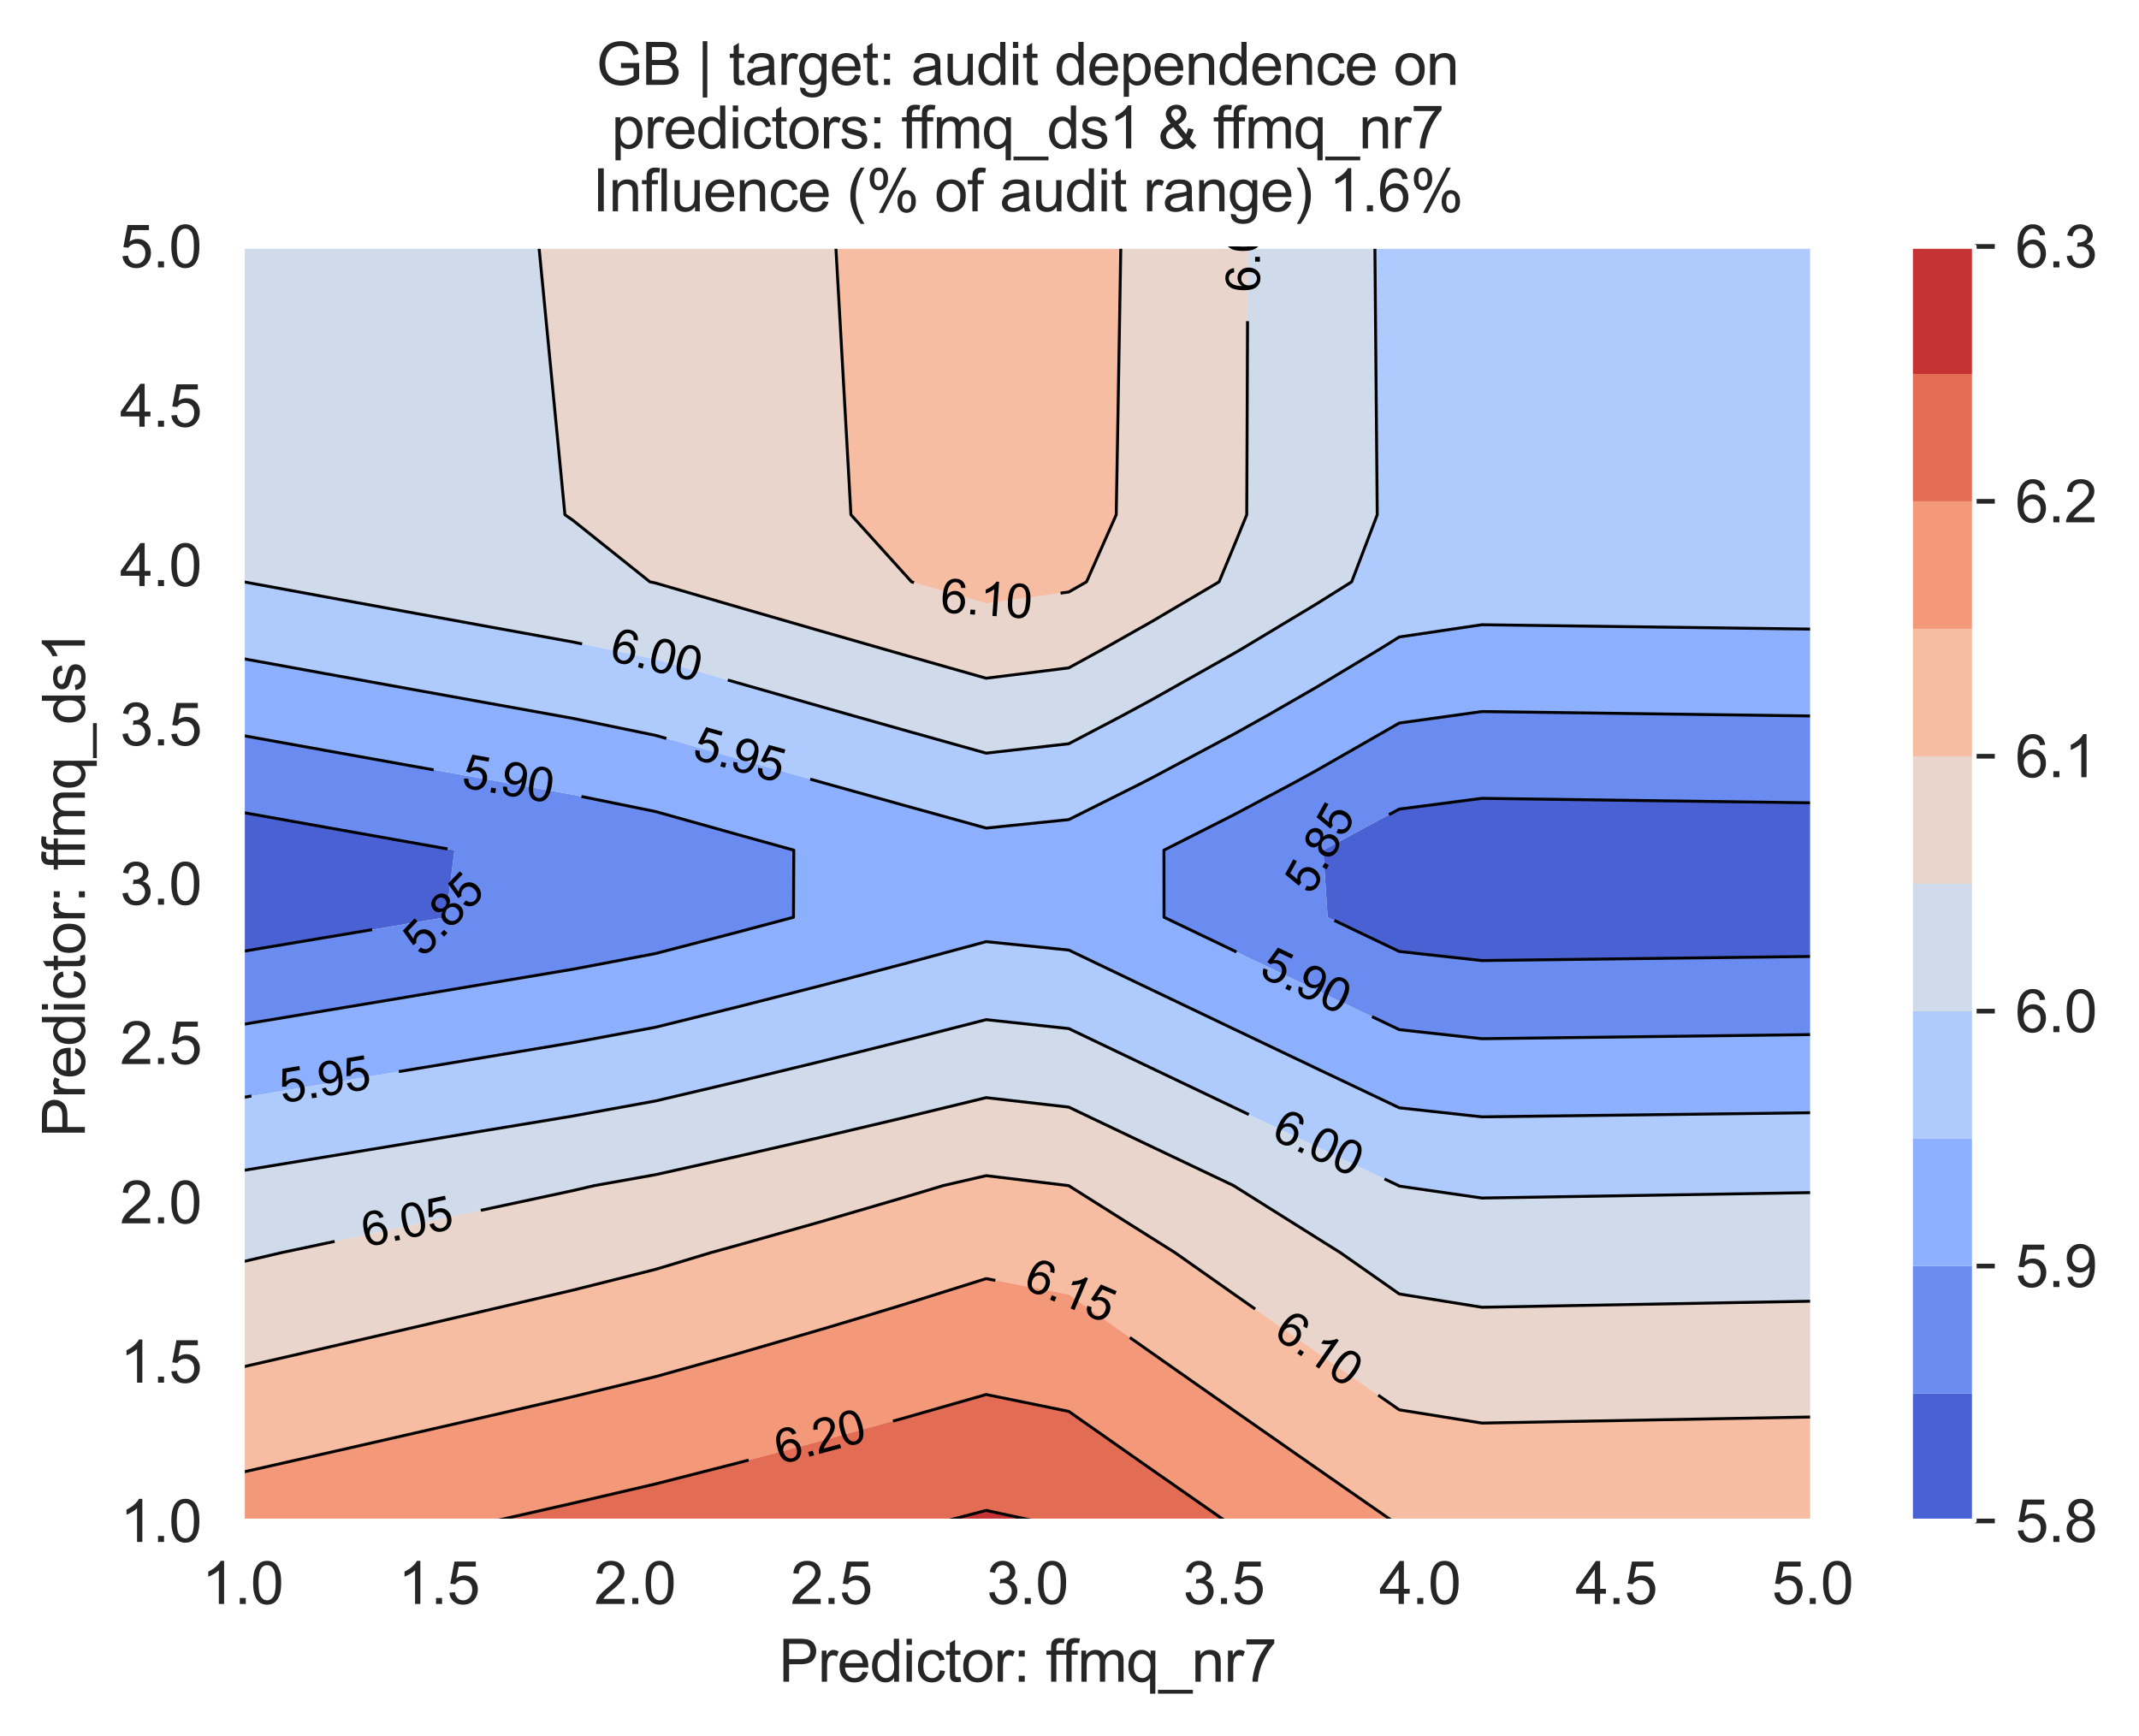 <?xml version="1.0" encoding="utf-8" standalone="no"?>
<!DOCTYPE svg PUBLIC "-//W3C//DTD SVG 1.1//EN"
  "http://www.w3.org/Graphics/SVG/1.1/DTD/svg11.dtd">
<svg xmlns:xlink="http://www.w3.org/1999/xlink" width="364.919pt" height="296.096pt" viewBox="0 0 364.919 296.096" xmlns="http://www.w3.org/2000/svg" version="1.1">
 <defs>
  <style type="text/css">*{stroke-linejoin: round; stroke-linecap: butt}</style>
 </defs>
 <g id="figure_1">
  <g id="patch_1">
   <path d="M 0 296.096 
L 364.919 296.096 
L 364.919 0 
L 0 0 
z
" style="fill: #ffffff"/>
  </g>
  <g id="axes_1">
   <g id="patch_2">
    <path d="M 41.367 259.483 
L 309.207 259.483 
L 309.207 42.043 
L 41.367 42.043 
z
" style="fill: #eaeaf2"/>
   </g>
   <g id="matplotlib.axis_1">
    <g id="xtick_1">
     <g id="line2d_1">
      <path d="M 41.367 259.483 
L 41.367 42.043 
" clip-path="url(#p27b8c74ed3)" style="fill: none; stroke: #ffffff; stroke-width: 0.8; stroke-linecap: round"/>
     </g>
     <g id="text_1">
      <!-- 1.0 -->
      <g style="fill: #262626" transform="translate(34.417 273.641)scale(0.1 -0.1)">
       <defs>
        <path id="ArialMT-31" d="M 2384 0 
L 1822 0 
L 1822 3584 
Q 1619 3391 1289 3197 
Q 959 3003 697 2906 
L 697 3450 
Q 1169 3672 1522 3987 
Q 1875 4303 2022 4600 
L 2384 4600 
L 2384 0 
z
" transform="scale(0.016)"/>
        <path id="ArialMT-2e" d="M 581 0 
L 581 641 
L 1222 641 
L 1222 0 
L 581 0 
z
" transform="scale(0.016)"/>
        <path id="ArialMT-30" d="M 266 2259 
Q 266 3072 433 3567 
Q 600 4063 929 4331 
Q 1259 4600 1759 4600 
Q 2128 4600 2406 4451 
Q 2684 4303 2865 4023 
Q 3047 3744 3150 3342 
Q 3253 2941 3253 2259 
Q 3253 1453 3087 958 
Q 2922 463 2592 192 
Q 2263 -78 1759 -78 
Q 1097 -78 719 397 
Q 266 969 266 2259 
z
M 844 2259 
Q 844 1131 1108 757 
Q 1372 384 1759 384 
Q 2147 384 2411 759 
Q 2675 1134 2675 2259 
Q 2675 3391 2411 3762 
Q 2147 4134 1753 4134 
Q 1366 4134 1134 3806 
Q 844 3388 844 2259 
z
" transform="scale(0.016)"/>
       </defs>
       <use xlink:href="#ArialMT-31"/>
       <use xlink:href="#ArialMT-2e" x="55.615"/>
       <use xlink:href="#ArialMT-30" x="83.398"/>
      </g>
     </g>
    </g>
    <g id="xtick_2">
     <g id="line2d_2">
      <path d="M 74.847 259.483 
L 74.847 42.043 
" clip-path="url(#p27b8c74ed3)" style="fill: none; stroke: #ffffff; stroke-width: 0.8; stroke-linecap: round"/>
     </g>
     <g id="text_2">
      <!-- 1.5 -->
      <g style="fill: #262626" transform="translate(67.897 273.641)scale(0.1 -0.1)">
       <defs>
        <path id="ArialMT-35" d="M 266 1200 
L 856 1250 
Q 922 819 1161 601 
Q 1400 384 1738 384 
Q 2144 384 2425 690 
Q 2706 997 2706 1503 
Q 2706 1984 2436 2262 
Q 2166 2541 1728 2541 
Q 1456 2541 1237 2417 
Q 1019 2294 894 2097 
L 366 2166 
L 809 4519 
L 3088 4519 
L 3088 3981 
L 1259 3981 
L 1013 2750 
Q 1425 3038 1878 3038 
Q 2478 3038 2890 2622 
Q 3303 2206 3303 1553 
Q 3303 931 2941 478 
Q 2500 -78 1738 -78 
Q 1113 -78 717 272 
Q 322 622 266 1200 
z
" transform="scale(0.016)"/>
       </defs>
       <use xlink:href="#ArialMT-31"/>
       <use xlink:href="#ArialMT-2e" x="55.615"/>
       <use xlink:href="#ArialMT-35" x="83.398"/>
      </g>
     </g>
    </g>
    <g id="xtick_3">
     <g id="line2d_3">
      <path d="M 108.327 259.483 
L 108.327 42.043 
" clip-path="url(#p27b8c74ed3)" style="fill: none; stroke: #ffffff; stroke-width: 0.8; stroke-linecap: round"/>
     </g>
     <g id="text_3">
      <!-- 2.0 -->
      <g style="fill: #262626" transform="translate(101.377 273.641)scale(0.1 -0.1)">
       <defs>
        <path id="ArialMT-32" d="M 3222 541 
L 3222 0 
L 194 0 
Q 188 203 259 391 
Q 375 700 629 1000 
Q 884 1300 1366 1694 
Q 2113 2306 2375 2664 
Q 2638 3022 2638 3341 
Q 2638 3675 2398 3904 
Q 2159 4134 1775 4134 
Q 1369 4134 1125 3890 
Q 881 3647 878 3216 
L 300 3275 
Q 359 3922 746 4261 
Q 1134 4600 1788 4600 
Q 2447 4600 2831 4234 
Q 3216 3869 3216 3328 
Q 3216 3053 3103 2787 
Q 2991 2522 2730 2228 
Q 2469 1934 1863 1422 
Q 1356 997 1212 845 
Q 1069 694 975 541 
L 3222 541 
z
" transform="scale(0.016)"/>
       </defs>
       <use xlink:href="#ArialMT-32"/>
       <use xlink:href="#ArialMT-2e" x="55.615"/>
       <use xlink:href="#ArialMT-30" x="83.398"/>
      </g>
     </g>
    </g>
    <g id="xtick_4">
     <g id="line2d_4">
      <path d="M 141.807 259.483 
L 141.807 42.043 
" clip-path="url(#p27b8c74ed3)" style="fill: none; stroke: #ffffff; stroke-width: 0.8; stroke-linecap: round"/>
     </g>
     <g id="text_4">
      <!-- 2.5 -->
      <g style="fill: #262626" transform="translate(134.857 273.641)scale(0.1 -0.1)">
       <use xlink:href="#ArialMT-32"/>
       <use xlink:href="#ArialMT-2e" x="55.615"/>
       <use xlink:href="#ArialMT-35" x="83.398"/>
      </g>
     </g>
    </g>
    <g id="xtick_5">
     <g id="line2d_5">
      <path d="M 175.287 259.483 
L 175.287 42.043 
" clip-path="url(#p27b8c74ed3)" style="fill: none; stroke: #ffffff; stroke-width: 0.8; stroke-linecap: round"/>
     </g>
     <g id="text_5">
      <!-- 3.0 -->
      <g style="fill: #262626" transform="translate(168.337 273.641)scale(0.1 -0.1)">
       <defs>
        <path id="ArialMT-33" d="M 269 1209 
L 831 1284 
Q 928 806 1161 595 
Q 1394 384 1728 384 
Q 2125 384 2398 659 
Q 2672 934 2672 1341 
Q 2672 1728 2419 1979 
Q 2166 2231 1775 2231 
Q 1616 2231 1378 2169 
L 1441 2663 
Q 1497 2656 1531 2656 
Q 1891 2656 2178 2843 
Q 2466 3031 2466 3422 
Q 2466 3731 2256 3934 
Q 2047 4138 1716 4138 
Q 1388 4138 1169 3931 
Q 950 3725 888 3313 
L 325 3413 
Q 428 3978 793 4289 
Q 1159 4600 1703 4600 
Q 2078 4600 2393 4439 
Q 2709 4278 2876 4000 
Q 3044 3722 3044 3409 
Q 3044 3113 2884 2869 
Q 2725 2625 2413 2481 
Q 2819 2388 3044 2092 
Q 3269 1797 3269 1353 
Q 3269 753 2831 336 
Q 2394 -81 1725 -81 
Q 1122 -81 723 278 
Q 325 638 269 1209 
z
" transform="scale(0.016)"/>
       </defs>
       <use xlink:href="#ArialMT-33"/>
       <use xlink:href="#ArialMT-2e" x="55.615"/>
       <use xlink:href="#ArialMT-30" x="83.398"/>
      </g>
     </g>
    </g>
    <g id="xtick_6">
     <g id="line2d_6">
      <path d="M 208.767 259.483 
L 208.767 42.043 
" clip-path="url(#p27b8c74ed3)" style="fill: none; stroke: #ffffff; stroke-width: 0.8; stroke-linecap: round"/>
     </g>
     <g id="text_6">
      <!-- 3.5 -->
      <g style="fill: #262626" transform="translate(201.817 273.641)scale(0.1 -0.1)">
       <use xlink:href="#ArialMT-33"/>
       <use xlink:href="#ArialMT-2e" x="55.615"/>
       <use xlink:href="#ArialMT-35" x="83.398"/>
      </g>
     </g>
    </g>
    <g id="xtick_7">
     <g id="line2d_7">
      <path d="M 242.247 259.483 
L 242.247 42.043 
" clip-path="url(#p27b8c74ed3)" style="fill: none; stroke: #ffffff; stroke-width: 0.8; stroke-linecap: round"/>
     </g>
     <g id="text_7">
      <!-- 4.0 -->
      <g style="fill: #262626" transform="translate(235.297 273.641)scale(0.1 -0.1)">
       <defs>
        <path id="ArialMT-34" d="M 2069 0 
L 2069 1097 
L 81 1097 
L 81 1613 
L 2172 4581 
L 2631 4581 
L 2631 1613 
L 3250 1613 
L 3250 1097 
L 2631 1097 
L 2631 0 
L 2069 0 
z
M 2069 1613 
L 2069 3678 
L 634 1613 
L 2069 1613 
z
" transform="scale(0.016)"/>
       </defs>
       <use xlink:href="#ArialMT-34"/>
       <use xlink:href="#ArialMT-2e" x="55.615"/>
       <use xlink:href="#ArialMT-30" x="83.398"/>
      </g>
     </g>
    </g>
    <g id="xtick_8">
     <g id="line2d_8">
      <path d="M 275.727 259.483 
L 275.727 42.043 
" clip-path="url(#p27b8c74ed3)" style="fill: none; stroke: #ffffff; stroke-width: 0.8; stroke-linecap: round"/>
     </g>
     <g id="text_8">
      <!-- 4.5 -->
      <g style="fill: #262626" transform="translate(268.777 273.641)scale(0.1 -0.1)">
       <use xlink:href="#ArialMT-34"/>
       <use xlink:href="#ArialMT-2e" x="55.615"/>
       <use xlink:href="#ArialMT-35" x="83.398"/>
      </g>
     </g>
    </g>
    <g id="xtick_9">
     <g id="line2d_9">
      <path d="M 309.207 259.483 
L 309.207 42.043 
" clip-path="url(#p27b8c74ed3)" style="fill: none; stroke: #ffffff; stroke-width: 0.8; stroke-linecap: round"/>
     </g>
     <g id="text_9">
      <!-- 5.0 -->
      <g style="fill: #262626" transform="translate(302.257 273.641)scale(0.1 -0.1)">
       <use xlink:href="#ArialMT-35"/>
       <use xlink:href="#ArialMT-2e" x="55.615"/>
       <use xlink:href="#ArialMT-30" x="83.398"/>
      </g>
     </g>
    </g>
    <g id="text_10">
     <!-- Predictor: ffmq_nr7 -->
     <g style="fill: #262626" transform="translate(132.861 286.908)scale(0.1 -0.1)">
      <defs>
       <path id="ArialMT-50" d="M 494 0 
L 494 4581 
L 2222 4581 
Q 2678 4581 2919 4538 
Q 3256 4481 3484 4323 
Q 3713 4166 3852 3881 
Q 3991 3597 3991 3256 
Q 3991 2672 3619 2267 
Q 3247 1863 2275 1863 
L 1100 1863 
L 1100 0 
L 494 0 
z
M 1100 2403 
L 2284 2403 
Q 2872 2403 3119 2622 
Q 3366 2841 3366 3238 
Q 3366 3525 3220 3729 
Q 3075 3934 2838 4000 
Q 2684 4041 2272 4041 
L 1100 4041 
L 1100 2403 
z
" transform="scale(0.016)"/>
       <path id="ArialMT-72" d="M 416 0 
L 416 3319 
L 922 3319 
L 922 2816 
Q 1116 3169 1280 3281 
Q 1444 3394 1641 3394 
Q 1925 3394 2219 3213 
L 2025 2691 
Q 1819 2813 1613 2813 
Q 1428 2813 1281 2702 
Q 1134 2591 1072 2394 
Q 978 2094 978 1738 
L 978 0 
L 416 0 
z
" transform="scale(0.016)"/>
       <path id="ArialMT-65" d="M 2694 1069 
L 3275 997 
Q 3138 488 2766 206 
Q 2394 -75 1816 -75 
Q 1088 -75 661 373 
Q 234 822 234 1631 
Q 234 2469 665 2931 
Q 1097 3394 1784 3394 
Q 2450 3394 2872 2941 
Q 3294 2488 3294 1666 
Q 3294 1616 3291 1516 
L 816 1516 
Q 847 969 1125 678 
Q 1403 388 1819 388 
Q 2128 388 2347 550 
Q 2566 713 2694 1069 
z
M 847 1978 
L 2700 1978 
Q 2663 2397 2488 2606 
Q 2219 2931 1791 2931 
Q 1403 2931 1139 2672 
Q 875 2413 847 1978 
z
" transform="scale(0.016)"/>
       <path id="ArialMT-64" d="M 2575 0 
L 2575 419 
Q 2259 -75 1647 -75 
Q 1250 -75 917 144 
Q 584 363 401 755 
Q 219 1147 219 1656 
Q 219 2153 384 2558 
Q 550 2963 881 3178 
Q 1213 3394 1622 3394 
Q 1922 3394 2156 3267 
Q 2391 3141 2538 2938 
L 2538 4581 
L 3097 4581 
L 3097 0 
L 2575 0 
z
M 797 1656 
Q 797 1019 1065 703 
Q 1334 388 1700 388 
Q 2069 388 2326 689 
Q 2584 991 2584 1609 
Q 2584 2291 2321 2609 
Q 2059 2928 1675 2928 
Q 1300 2928 1048 2622 
Q 797 2316 797 1656 
z
" transform="scale(0.016)"/>
       <path id="ArialMT-69" d="M 425 3934 
L 425 4581 
L 988 4581 
L 988 3934 
L 425 3934 
z
M 425 0 
L 425 3319 
L 988 3319 
L 988 0 
L 425 0 
z
" transform="scale(0.016)"/>
       <path id="ArialMT-63" d="M 2588 1216 
L 3141 1144 
Q 3050 572 2676 248 
Q 2303 -75 1759 -75 
Q 1078 -75 664 370 
Q 250 816 250 1647 
Q 250 2184 428 2587 
Q 606 2991 970 3192 
Q 1334 3394 1763 3394 
Q 2303 3394 2647 3120 
Q 2991 2847 3088 2344 
L 2541 2259 
Q 2463 2594 2264 2762 
Q 2066 2931 1784 2931 
Q 1359 2931 1093 2626 
Q 828 2322 828 1663 
Q 828 994 1084 691 
Q 1341 388 1753 388 
Q 2084 388 2306 591 
Q 2528 794 2588 1216 
z
" transform="scale(0.016)"/>
       <path id="ArialMT-74" d="M 1650 503 
L 1731 6 
Q 1494 -44 1306 -44 
Q 1000 -44 831 53 
Q 663 150 594 308 
Q 525 466 525 972 
L 525 2881 
L 113 2881 
L 113 3319 
L 525 3319 
L 525 4141 
L 1084 4478 
L 1084 3319 
L 1650 3319 
L 1650 2881 
L 1084 2881 
L 1084 941 
Q 1084 700 1114 631 
Q 1144 563 1211 522 
Q 1278 481 1403 481 
Q 1497 481 1650 503 
z
" transform="scale(0.016)"/>
       <path id="ArialMT-6f" d="M 213 1659 
Q 213 2581 725 3025 
Q 1153 3394 1769 3394 
Q 2453 3394 2887 2945 
Q 3322 2497 3322 1706 
Q 3322 1066 3130 698 
Q 2938 331 2570 128 
Q 2203 -75 1769 -75 
Q 1072 -75 642 372 
Q 213 819 213 1659 
z
M 791 1659 
Q 791 1022 1069 705 
Q 1347 388 1769 388 
Q 2188 388 2466 706 
Q 2744 1025 2744 1678 
Q 2744 2294 2464 2611 
Q 2184 2928 1769 2928 
Q 1347 2928 1069 2612 
Q 791 2297 791 1659 
z
" transform="scale(0.016)"/>
       <path id="ArialMT-3a" d="M 578 2678 
L 578 3319 
L 1219 3319 
L 1219 2678 
L 578 2678 
z
M 578 0 
L 578 641 
L 1219 641 
L 1219 0 
L 578 0 
z
" transform="scale(0.016)"/>
       <path id="ArialMT-20" transform="scale(0.016)"/>
       <path id="ArialMT-66" d="M 556 0 
L 556 2881 
L 59 2881 
L 59 3319 
L 556 3319 
L 556 3672 
Q 556 4006 616 4169 
Q 697 4388 901 4523 
Q 1106 4659 1475 4659 
Q 1713 4659 2000 4603 
L 1916 4113 
Q 1741 4144 1584 4144 
Q 1328 4144 1222 4034 
Q 1116 3925 1116 3625 
L 1116 3319 
L 1763 3319 
L 1763 2881 
L 1116 2881 
L 1116 0 
L 556 0 
z
" transform="scale(0.016)"/>
       <path id="ArialMT-6d" d="M 422 0 
L 422 3319 
L 925 3319 
L 925 2853 
Q 1081 3097 1340 3245 
Q 1600 3394 1931 3394 
Q 2300 3394 2536 3241 
Q 2772 3088 2869 2813 
Q 3263 3394 3894 3394 
Q 4388 3394 4653 3120 
Q 4919 2847 4919 2278 
L 4919 0 
L 4359 0 
L 4359 2091 
Q 4359 2428 4304 2576 
Q 4250 2725 4106 2815 
Q 3963 2906 3769 2906 
Q 3419 2906 3187 2673 
Q 2956 2441 2956 1928 
L 2956 0 
L 2394 0 
L 2394 2156 
Q 2394 2531 2256 2718 
Q 2119 2906 1806 2906 
Q 1569 2906 1367 2781 
Q 1166 2656 1075 2415 
Q 984 2175 984 1722 
L 984 0 
L 422 0 
z
" transform="scale(0.016)"/>
       <path id="ArialMT-71" d="M 2538 -1272 
L 2538 353 
Q 2406 169 2170 47 
Q 1934 -75 1669 -75 
Q 1078 -75 651 397 
Q 225 869 225 1691 
Q 225 2191 398 2587 
Q 572 2984 901 3189 
Q 1231 3394 1625 3394 
Q 2241 3394 2594 2875 
L 2594 3319 
L 3100 3319 
L 3100 -1272 
L 2538 -1272 
z
M 803 1669 
Q 803 1028 1072 708 
Q 1341 388 1716 388 
Q 2075 388 2334 692 
Q 2594 997 2594 1619 
Q 2594 2281 2320 2615 
Q 2047 2950 1678 2950 
Q 1313 2950 1058 2639 
Q 803 2328 803 1669 
z
" transform="scale(0.016)"/>
       <path id="ArialMT-5f" d="M -97 -1272 
L -97 -866 
L 3631 -866 
L 3631 -1272 
L -97 -1272 
z
" transform="scale(0.016)"/>
       <path id="ArialMT-6e" d="M 422 0 
L 422 3319 
L 928 3319 
L 928 2847 
Q 1294 3394 1984 3394 
Q 2284 3394 2536 3286 
Q 2788 3178 2913 3003 
Q 3038 2828 3088 2588 
Q 3119 2431 3119 2041 
L 3119 0 
L 2556 0 
L 2556 2019 
Q 2556 2363 2490 2533 
Q 2425 2703 2258 2804 
Q 2091 2906 1866 2906 
Q 1506 2906 1245 2678 
Q 984 2450 984 1813 
L 984 0 
L 422 0 
z
" transform="scale(0.016)"/>
       <path id="ArialMT-37" d="M 303 3981 
L 303 4522 
L 3269 4522 
L 3269 4084 
Q 2831 3619 2401 2847 
Q 1972 2075 1738 1259 
Q 1569 684 1522 0 
L 944 0 
Q 953 541 1156 1306 
Q 1359 2072 1739 2783 
Q 2119 3494 2547 3981 
L 303 3981 
z
" transform="scale(0.016)"/>
      </defs>
      <use xlink:href="#ArialMT-50"/>
      <use xlink:href="#ArialMT-72" x="66.699"/>
      <use xlink:href="#ArialMT-65" x="100"/>
      <use xlink:href="#ArialMT-64" x="155.615"/>
      <use xlink:href="#ArialMT-69" x="211.23"/>
      <use xlink:href="#ArialMT-63" x="233.447"/>
      <use xlink:href="#ArialMT-74" x="283.447"/>
      <use xlink:href="#ArialMT-6f" x="311.23"/>
      <use xlink:href="#ArialMT-72" x="366.846"/>
      <use xlink:href="#ArialMT-3a" x="400.146"/>
      <use xlink:href="#ArialMT-20" x="427.93"/>
      <use xlink:href="#ArialMT-66" x="455.713"/>
      <use xlink:href="#ArialMT-66" x="481.746"/>
      <use xlink:href="#ArialMT-6d" x="509.529"/>
      <use xlink:href="#ArialMT-71" x="592.83"/>
      <use xlink:href="#ArialMT-5f" x="648.445"/>
      <use xlink:href="#ArialMT-6e" x="704.061"/>
      <use xlink:href="#ArialMT-72" x="759.676"/>
      <use xlink:href="#ArialMT-37" x="792.977"/>
     </g>
    </g>
   </g>
   <g id="matplotlib.axis_2">
    <g id="ytick_1">
     <g id="line2d_10">
      <path d="M 41.367 259.483 
L 309.207 259.483 
" clip-path="url(#p27b8c74ed3)" style="fill: none; stroke: #ffffff; stroke-width: 0.8; stroke-linecap: round"/>
     </g>
     <g id="text_11">
      <!-- 1.0 -->
      <g style="fill: #262626" transform="translate(20.467 263.062)scale(0.1 -0.1)">
       <use xlink:href="#ArialMT-31"/>
       <use xlink:href="#ArialMT-2e" x="55.615"/>
       <use xlink:href="#ArialMT-30" x="83.398"/>
      </g>
     </g>
    </g>
    <g id="ytick_2">
     <g id="line2d_11">
      <path d="M 41.367 232.303 
L 309.207 232.303 
" clip-path="url(#p27b8c74ed3)" style="fill: none; stroke: #ffffff; stroke-width: 0.8; stroke-linecap: round"/>
     </g>
     <g id="text_12">
      <!-- 1.5 -->
      <g style="fill: #262626" transform="translate(20.467 235.882)scale(0.1 -0.1)">
       <use xlink:href="#ArialMT-31"/>
       <use xlink:href="#ArialMT-2e" x="55.615"/>
       <use xlink:href="#ArialMT-35" x="83.398"/>
      </g>
     </g>
    </g>
    <g id="ytick_3">
     <g id="line2d_12">
      <path d="M 41.367 205.123 
L 309.207 205.123 
" clip-path="url(#p27b8c74ed3)" style="fill: none; stroke: #ffffff; stroke-width: 0.8; stroke-linecap: round"/>
     </g>
     <g id="text_13">
      <!-- 2.0 -->
      <g style="fill: #262626" transform="translate(20.467 208.702)scale(0.1 -0.1)">
       <use xlink:href="#ArialMT-32"/>
       <use xlink:href="#ArialMT-2e" x="55.615"/>
       <use xlink:href="#ArialMT-30" x="83.398"/>
      </g>
     </g>
    </g>
    <g id="ytick_4">
     <g id="line2d_13">
      <path d="M 41.367 177.943 
L 309.207 177.943 
" clip-path="url(#p27b8c74ed3)" style="fill: none; stroke: #ffffff; stroke-width: 0.8; stroke-linecap: round"/>
     </g>
     <g id="text_14">
      <!-- 2.5 -->
      <g style="fill: #262626" transform="translate(20.467 181.522)scale(0.1 -0.1)">
       <use xlink:href="#ArialMT-32"/>
       <use xlink:href="#ArialMT-2e" x="55.615"/>
       <use xlink:href="#ArialMT-35" x="83.398"/>
      </g>
     </g>
    </g>
    <g id="ytick_5">
     <g id="line2d_14">
      <path d="M 41.367 150.763 
L 309.207 150.763 
" clip-path="url(#p27b8c74ed3)" style="fill: none; stroke: #ffffff; stroke-width: 0.8; stroke-linecap: round"/>
     </g>
     <g id="text_15">
      <!-- 3.0 -->
      <g style="fill: #262626" transform="translate(20.467 154.342)scale(0.1 -0.1)">
       <use xlink:href="#ArialMT-33"/>
       <use xlink:href="#ArialMT-2e" x="55.615"/>
       <use xlink:href="#ArialMT-30" x="83.398"/>
      </g>
     </g>
    </g>
    <g id="ytick_6">
     <g id="line2d_15">
      <path d="M 41.367 123.583 
L 309.207 123.583 
" clip-path="url(#p27b8c74ed3)" style="fill: none; stroke: #ffffff; stroke-width: 0.8; stroke-linecap: round"/>
     </g>
     <g id="text_16">
      <!-- 3.5 -->
      <g style="fill: #262626" transform="translate(20.467 127.162)scale(0.1 -0.1)">
       <use xlink:href="#ArialMT-33"/>
       <use xlink:href="#ArialMT-2e" x="55.615"/>
       <use xlink:href="#ArialMT-35" x="83.398"/>
      </g>
     </g>
    </g>
    <g id="ytick_7">
     <g id="line2d_16">
      <path d="M 41.367 96.403 
L 309.207 96.403 
" clip-path="url(#p27b8c74ed3)" style="fill: none; stroke: #ffffff; stroke-width: 0.8; stroke-linecap: round"/>
     </g>
     <g id="text_17">
      <!-- 4.0 -->
      <g style="fill: #262626" transform="translate(20.467 99.982)scale(0.1 -0.1)">
       <use xlink:href="#ArialMT-34"/>
       <use xlink:href="#ArialMT-2e" x="55.615"/>
       <use xlink:href="#ArialMT-30" x="83.398"/>
      </g>
     </g>
    </g>
    <g id="ytick_8">
     <g id="line2d_17">
      <path d="M 41.367 69.223 
L 309.207 69.223 
" clip-path="url(#p27b8c74ed3)" style="fill: none; stroke: #ffffff; stroke-width: 0.8; stroke-linecap: round"/>
     </g>
     <g id="text_18">
      <!-- 4.5 -->
      <g style="fill: #262626" transform="translate(20.467 72.802)scale(0.1 -0.1)">
       <use xlink:href="#ArialMT-34"/>
       <use xlink:href="#ArialMT-2e" x="55.615"/>
       <use xlink:href="#ArialMT-35" x="83.398"/>
      </g>
     </g>
    </g>
    <g id="ytick_9">
     <g id="line2d_18">
      <path d="M 41.367 42.043 
L 309.207 42.043 
" clip-path="url(#p27b8c74ed3)" style="fill: none; stroke: #ffffff; stroke-width: 0.8; stroke-linecap: round"/>
     </g>
     <g id="text_19">
      <!-- 5.0 -->
      <g style="fill: #262626" transform="translate(20.467 45.622)scale(0.1 -0.1)">
       <use xlink:href="#ArialMT-35"/>
       <use xlink:href="#ArialMT-2e" x="55.615"/>
       <use xlink:href="#ArialMT-30" x="83.398"/>
      </g>
     </g>
    </g>
    <g id="text_20">
     <!-- Predictor: ffmq_ds1 -->
     <g style="fill: #262626" transform="translate(14.48 194.025)rotate(-90)scale(0.1 -0.1)">
      <defs>
       <path id="ArialMT-73" d="M 197 991 
L 753 1078 
Q 800 744 1014 566 
Q 1228 388 1613 388 
Q 2000 388 2187 545 
Q 2375 703 2375 916 
Q 2375 1106 2209 1216 
Q 2094 1291 1634 1406 
Q 1016 1563 777 1677 
Q 538 1791 414 1992 
Q 291 2194 291 2438 
Q 291 2659 392 2848 
Q 494 3038 669 3163 
Q 800 3259 1026 3326 
Q 1253 3394 1513 3394 
Q 1903 3394 2198 3281 
Q 2494 3169 2634 2976 
Q 2775 2784 2828 2463 
L 2278 2388 
Q 2241 2644 2061 2787 
Q 1881 2931 1553 2931 
Q 1166 2931 1000 2803 
Q 834 2675 834 2503 
Q 834 2394 903 2306 
Q 972 2216 1119 2156 
Q 1203 2125 1616 2013 
Q 2213 1853 2448 1751 
Q 2684 1650 2818 1456 
Q 2953 1263 2953 975 
Q 2953 694 2789 445 
Q 2625 197 2315 61 
Q 2006 -75 1616 -75 
Q 969 -75 630 194 
Q 291 463 197 991 
z
" transform="scale(0.016)"/>
      </defs>
      <use xlink:href="#ArialMT-50"/>
      <use xlink:href="#ArialMT-72" x="66.699"/>
      <use xlink:href="#ArialMT-65" x="100"/>
      <use xlink:href="#ArialMT-64" x="155.615"/>
      <use xlink:href="#ArialMT-69" x="211.23"/>
      <use xlink:href="#ArialMT-63" x="233.447"/>
      <use xlink:href="#ArialMT-74" x="283.447"/>
      <use xlink:href="#ArialMT-6f" x="311.23"/>
      <use xlink:href="#ArialMT-72" x="366.846"/>
      <use xlink:href="#ArialMT-3a" x="400.146"/>
      <use xlink:href="#ArialMT-20" x="427.93"/>
      <use xlink:href="#ArialMT-66" x="455.713"/>
      <use xlink:href="#ArialMT-66" x="481.746"/>
      <use xlink:href="#ArialMT-6d" x="509.529"/>
      <use xlink:href="#ArialMT-71" x="592.83"/>
      <use xlink:href="#ArialMT-5f" x="648.445"/>
      <use xlink:href="#ArialMT-64" x="704.061"/>
      <use xlink:href="#ArialMT-73" x="759.676"/>
      <use xlink:href="#ArialMT-31" x="809.676"/>
     </g>
    </g>
   </g>
   <g id="PathCollection_1">
    <path d="M 55.464 159.95 
L 69.561 157.582 
L 76.075 156.485 
L 77.535 145.041 
L 69.561 143.626 
L 55.464 141.118 
L 41.367 138.6 
L 41.367 145.041 
L 41.367 156.485 
L 41.367 162.313 
z
" clip-path="url(#p27b8c74ed3)" style="fill: #4961d2"/>
    <path d="M 238.723 162.325 
L 252.82 163.875 
L 266.917 163.699 
L 281.014 163.524 
L 295.11 163.348 
L 309.207 163.172 
L 309.207 156.485 
L 309.207 145.041 
L 309.207 136.969 
L 295.11 136.776 
L 281.014 136.584 
L 266.917 136.391 
L 252.82 136.199 
L 238.723 138.034 
L 225.75 145.041 
L 226.499 156.485 
z
" clip-path="url(#p27b8c74ed3)" style="fill: #4961d2"/>
   </g>
   <g id="PathCollection_2">
    <path d="M 55.464 172.428 
L 69.561 170.074 
L 82.378 167.929 
L 83.658 167.715 
L 97.755 165.35 
L 111.851 162.671 
L 125.948 158.998 
L 135.37 156.485 
L 135.424 145.041 
L 125.948 142.406 
L 111.851 138.459 
L 97.755 135.587 
L 86.59 133.597 
L 83.658 133.073 
L 69.561 130.55 
L 55.464 128.017 
L 41.367 125.475 
L 41.367 133.597 
L 41.367 138.6 
L 55.464 141.118 
L 69.561 143.626 
L 77.535 145.041 
L 76.075 156.485 
L 69.561 157.582 
L 55.464 159.95 
L 41.367 162.313 
L 41.367 167.929 
L 41.367 174.775 
z
" clip-path="url(#p27b8c74ed3)" style="fill: #6a8bef"/>
    <path d="M 224.626 168.941 
L 238.723 175.661 
L 252.82 177.207 
L 266.917 177.031 
L 281.014 176.855 
L 295.11 176.68 
L 309.207 176.504 
L 309.207 167.929 
L 309.207 163.172 
L 295.11 163.348 
L 281.014 163.524 
L 266.917 163.699 
L 252.82 163.875 
L 238.723 162.325 
L 226.499 156.485 
L 225.75 145.041 
L 238.723 138.034 
L 252.82 136.199 
L 266.917 136.391 
L 281.014 136.584 
L 295.11 136.776 
L 309.207 136.969 
L 309.207 133.597 
L 309.207 122.153 
L 309.207 122.149 
L 295.11 121.959 
L 281.014 121.77 
L 266.917 121.58 
L 252.82 121.391 
L 247.371 122.153 
L 238.723 123.352 
L 224.626 131.423 
L 220.667 133.597 
L 210.529 138.987 
L 198.569 145.041 
L 198.586 156.485 
L 210.529 162.205 
L 222.508 167.929 
z
" clip-path="url(#p27b8c74ed3)" style="fill: #6a8bef"/>
   </g>
   <g id="PathCollection_3">
    <path d="M 55.464 184.905 
L 69.561 182.567 
L 83.658 180.223 
L 88.755 179.374 
L 97.755 177.873 
L 111.851 175.247 
L 125.948 171.75 
L 140.045 168.154 
L 140.911 167.929 
L 154.142 164.454 
L 168.239 160.647 
L 182.336 162.083 
L 194.539 167.929 
L 196.432 168.835 
L 210.529 175.572 
L 218.501 179.374 
L 224.626 182.292 
L 238.723 188.997 
L 252.82 190.539 
L 266.917 190.363 
L 281.014 190.187 
L 295.11 190.012 
L 309.207 189.836 
L 309.207 179.374 
L 309.207 176.504 
L 295.11 176.68 
L 281.014 176.855 
L 266.917 177.031 
L 252.82 177.207 
L 238.723 175.661 
L 224.626 168.941 
L 222.508 167.929 
L 210.529 162.205 
L 198.586 156.485 
L 198.569 145.041 
L 210.529 138.987 
L 220.667 133.597 
L 224.626 131.423 
L 238.723 123.352 
L 247.371 122.153 
L 252.82 121.391 
L 266.917 121.58 
L 281.014 121.77 
L 295.11 121.959 
L 309.207 122.149 
L 309.207 110.708 
L 309.207 107.329 
L 295.11 107.142 
L 281.014 106.956 
L 266.917 106.769 
L 252.82 106.582 
L 238.723 108.67 
L 235.445 110.708 
L 224.626 117.219 
L 216.05 122.153 
L 210.529 125.229 
L 196.432 132.751 
L 194.792 133.597 
L 182.336 139.828 
L 168.239 141.272 
L 154.142 137.369 
L 140.63 133.597 
L 140.045 133.433 
L 125.948 129.464 
L 111.851 125.462 
L 97.755 122.559 
L 95.494 122.153 
L 83.658 120.021 
L 69.561 117.474 
L 55.464 114.917 
L 41.367 112.351 
L 41.367 122.153 
L 41.367 125.475 
L 55.464 128.017 
L 69.561 130.55 
L 83.658 133.073 
L 86.59 133.597 
L 97.755 135.587 
L 111.851 138.459 
L 125.948 142.406 
L 135.424 145.041 
L 135.37 156.485 
L 125.948 158.998 
L 111.851 162.671 
L 97.755 165.35 
L 83.658 167.715 
L 82.378 167.929 
L 69.561 170.074 
L 55.464 172.428 
L 41.367 174.775 
L 41.367 179.374 
L 41.367 187.238 
z
" clip-path="url(#p27b8c74ed3)" style="fill: #8db0fe"/>
   </g>
   <g id="PathCollection_4">
    <path d="M 238.723 202.355 
L 252.82 204.389 
L 266.917 204.157 
L 281.014 203.924 
L 295.11 203.692 
L 309.207 203.46 
L 309.207 202.262 
L 309.207 190.818 
L 309.207 189.836 
L 295.11 190.012 
L 281.014 190.187 
L 266.917 190.363 
L 252.82 190.539 
L 238.723 188.997 
L 224.626 182.292 
L 218.501 179.374 
L 210.529 175.572 
L 196.432 168.835 
L 194.539 167.929 
L 182.336 162.083 
L 168.239 160.647 
L 154.142 164.454 
L 140.911 167.929 
L 140.045 168.154 
L 125.948 171.75 
L 111.851 175.247 
L 97.755 177.873 
L 88.755 179.374 
L 83.658 180.223 
L 69.561 182.567 
L 55.464 184.905 
L 41.367 187.238 
L 41.367 190.818 
L 41.367 199.701 
L 55.464 197.383 
L 69.561 195.059 
L 83.658 192.73 
L 95.206 190.818 
L 97.755 190.395 
L 111.851 187.824 
L 125.948 184.502 
L 140.045 181.086 
L 146.965 179.374 
L 154.142 177.572 
L 168.239 173.956 
L 182.336 175.482 
L 190.476 179.374 
L 196.432 182.218 
L 210.529 188.939 
L 214.477 190.818 
L 224.626 195.643 
L 238.575 202.262 
z
" clip-path="url(#p27b8c74ed3)" style="fill: #afcafc"/>
    <path d="M 154.142 137.369 
L 168.239 141.272 
L 182.336 139.828 
L 194.792 133.597 
L 196.432 132.751 
L 210.529 125.229 
L 216.05 122.153 
L 224.626 117.219 
L 235.445 110.708 
L 238.723 108.67 
L 252.82 106.582 
L 266.917 106.769 
L 281.014 106.956 
L 295.11 107.142 
L 309.207 107.329 
L 309.207 99.264 
L 309.207 87.82 
L 309.207 76.376 
L 309.207 64.932 
L 309.207 53.487 
L 309.207 42.043 
L 295.11 42.043 
L 281.014 42.043 
L 266.917 42.043 
L 252.82 42.043 
L 238.723 42.043 
L 234.559 42.043 
L 234.658 53.487 
L 234.758 64.932 
L 234.86 76.376 
L 234.963 87.82 
L 230.596 99.264 
L 224.626 103.014 
L 211.839 110.708 
L 210.529 111.471 
L 196.432 119.413 
L 191.361 122.153 
L 182.336 126.884 
L 168.239 128.491 
L 154.142 124.535 
L 145.711 122.153 
L 140.045 120.545 
L 125.948 116.523 
L 111.851 112.466 
L 103.401 110.708 
L 97.755 109.531 
L 83.658 106.969 
L 69.561 104.397 
L 55.464 101.816 
L 41.576 99.264 
L 41.367 99.119 
L 41.367 99.264 
L 41.367 110.708 
L 41.367 112.351 
L 55.464 114.917 
L 69.561 117.474 
L 83.658 120.021 
L 95.494 122.153 
L 97.755 122.559 
L 111.851 125.462 
L 125.948 129.464 
L 140.045 133.433 
L 140.63 133.597 
z
" clip-path="url(#p27b8c74ed3)" style="fill: #afcafc"/>
   </g>
   <g id="PathCollection_5">
    <path d="M 48.023 213.706 
L 55.464 212.134 
L 69.561 209.143 
L 83.658 206.138 
L 97.755 203.117 
L 101.44 202.262 
L 111.851 200.401 
L 125.948 197.254 
L 140.045 194.019 
L 153.608 190.818 
L 154.142 190.69 
L 168.239 187.264 
L 182.336 188.88 
L 186.396 190.818 
L 196.432 195.601 
L 210.438 202.262 
L 210.529 202.32 
L 224.626 211.175 
L 228.666 213.706 
L 238.723 220.755 
L 252.82 223.024 
L 266.917 222.764 
L 281.014 222.503 
L 295.11 222.243 
L 309.207 221.983 
L 309.207 213.706 
L 309.207 203.46 
L 295.11 203.692 
L 281.014 203.924 
L 266.917 204.157 
L 252.82 204.389 
L 238.723 202.355 
L 238.575 202.262 
L 224.626 195.643 
L 214.477 190.818 
L 210.529 188.939 
L 196.432 182.218 
L 190.476 179.374 
L 182.336 175.482 
L 168.239 173.956 
L 154.142 177.572 
L 146.965 179.374 
L 140.045 181.086 
L 125.948 184.502 
L 111.851 187.824 
L 97.755 190.395 
L 95.206 190.818 
L 83.658 192.73 
L 69.561 195.059 
L 55.464 197.383 
L 41.367 199.701 
L 41.367 202.262 
L 41.367 213.706 
L 41.367 215.264 
z
" clip-path="url(#p27b8c74ed3)" style="fill: #cfdaea"/>
    <path d="M 154.142 124.535 
L 168.239 128.491 
L 182.336 126.884 
L 191.361 122.153 
L 196.432 119.413 
L 210.529 111.471 
L 211.839 110.708 
L 224.626 103.014 
L 230.596 99.264 
L 234.963 87.82 
L 234.86 76.376 
L 234.758 64.932 
L 234.658 53.487 
L 234.559 42.043 
L 224.626 42.043 
L 212.886 42.043 
L 212.84 53.487 
L 212.793 64.932 
L 212.746 76.376 
L 212.697 87.82 
L 210.529 93.125 
L 207.98 99.264 
L 196.432 106.075 
L 188.232 110.708 
L 182.336 113.941 
L 168.239 115.71 
L 154.142 111.701 
L 150.672 110.708 
L 140.045 107.658 
L 125.948 103.581 
L 111.851 99.47 
L 110.873 99.264 
L 97.755 88.777 
L 96.379 87.82 
L 95.271 76.376 
L 94.162 64.932 
L 93.052 53.487 
L 91.941 42.043 
L 83.658 42.043 
L 69.561 42.043 
L 55.464 42.043 
L 41.367 42.043 
L 41.367 53.487 
L 41.367 64.932 
L 41.367 76.376 
L 41.367 87.82 
L 41.367 99.119 
L 41.576 99.264 
L 55.464 101.816 
L 69.561 104.397 
L 83.658 106.969 
L 97.755 109.531 
L 103.401 110.708 
L 111.851 112.466 
L 125.948 116.523 
L 140.045 120.545 
L 145.711 122.153 
z
" clip-path="url(#p27b8c74ed3)" style="fill: #cfdaea"/>
   </g>
   <g id="PathCollection_6">
    <path d="M 238.723 240.524 
L 252.82 242.782 
L 266.917 242.521 
L 281.014 242.261 
L 295.11 242 
L 309.207 241.74 
L 309.207 236.595 
L 309.207 225.15 
L 309.207 221.983 
L 295.11 222.243 
L 281.014 222.503 
L 266.917 222.764 
L 252.82 223.024 
L 238.723 220.755 
L 228.666 213.706 
L 224.626 211.175 
L 210.529 202.32 
L 210.438 202.262 
L 196.432 195.601 
L 186.396 190.818 
L 182.336 188.88 
L 168.239 187.264 
L 154.142 190.69 
L 153.608 190.818 
L 140.045 194.019 
L 125.948 197.254 
L 111.851 200.401 
L 101.44 202.262 
L 97.755 203.117 
L 83.658 206.138 
L 69.561 209.143 
L 55.464 212.134 
L 48.023 213.706 
L 41.367 215.264 
L 41.367 225.15 
L 41.367 233.213 
L 55.464 229.965 
L 69.561 226.697 
L 76.198 225.15 
L 83.658 223.408 
L 97.755 220.098 
L 111.851 216.554 
L 121.27 213.706 
L 125.948 212.414 
L 140.045 208.43 
L 154.142 204.303 
L 160.93 202.262 
L 168.239 200.573 
L 182.198 202.262 
L 182.336 202.284 
L 196.432 211.174 
L 200.459 213.706 
L 210.529 220.796 
L 216.73 225.15 
L 224.626 230.683 
L 233.087 236.595 
z
" clip-path="url(#p27b8c74ed3)" style="fill: #e9d5cb"/>
    <path d="M 154.142 111.701 
L 168.239 115.71 
L 182.336 113.941 
L 188.232 110.708 
L 196.432 106.075 
L 207.98 99.264 
L 210.529 93.125 
L 212.697 87.82 
L 212.746 76.376 
L 212.793 64.932 
L 212.84 53.487 
L 212.886 42.043 
L 210.529 42.043 
L 196.432 42.043 
L 191.213 42.043 
L 191.022 53.487 
L 190.828 64.932 
L 190.631 76.376 
L 190.432 87.82 
L 185.365 99.264 
L 182.336 100.998 
L 168.239 102.929 
L 155.517 99.264 
L 154.142 97.746 
L 145.171 87.82 
L 144.529 76.376 
L 143.885 64.932 
L 143.24 53.487 
L 142.594 42.043 
L 140.045 42.043 
L 125.948 42.043 
L 111.851 42.043 
L 97.755 42.043 
L 91.941 42.043 
L 93.052 53.487 
L 94.162 64.932 
L 95.271 76.376 
L 96.379 87.82 
L 97.755 88.777 
L 110.873 99.264 
L 111.851 99.47 
L 125.948 103.581 
L 140.045 107.658 
L 150.672 110.708 
z
" clip-path="url(#p27b8c74ed3)" style="fill: #e9d5cb"/>
   </g>
   <g id="PathCollection_7">
    <path d="M 55.164 248.039 
L 55.464 247.971 
L 69.561 244.758 
L 83.658 241.526 
L 97.755 238.273 
L 104.706 236.595 
L 111.851 234.857 
L 125.948 230.915 
L 140.045 226.82 
L 145.64 225.15 
L 154.142 222.564 
L 168.239 218.137 
L 182.336 220.839 
L 188.448 225.15 
L 196.432 230.77 
L 204.73 236.595 
L 210.529 240.656 
L 221.099 248.039 
L 224.626 250.497 
L 237.556 259.483 
L 238.723 259.483 
L 252.82 259.483 
L 266.917 259.483 
L 281.014 259.483 
L 295.11 259.483 
L 309.207 259.483 
L 309.207 248.039 
L 309.207 241.74 
L 295.11 242 
L 281.014 242.261 
L 266.917 242.521 
L 252.82 242.782 
L 238.723 240.524 
L 233.087 236.595 
L 224.626 230.683 
L 216.73 225.15 
L 210.529 220.796 
L 200.459 213.706 
L 196.432 211.174 
L 182.336 202.284 
L 182.198 202.262 
L 168.239 200.573 
L 160.93 202.262 
L 154.142 204.303 
L 140.045 208.43 
L 125.948 212.414 
L 121.27 213.706 
L 111.851 216.554 
L 97.755 220.098 
L 83.658 223.408 
L 76.198 225.15 
L 69.561 226.697 
L 55.464 229.965 
L 41.367 233.213 
L 41.367 236.595 
L 41.367 248.039 
L 41.367 251.163 
z
" clip-path="url(#p27b8c74ed3)" style="fill: #f6bda2"/>
    <path d="M 168.239 102.929 
L 182.336 100.998 
L 185.365 99.264 
L 190.432 87.82 
L 190.631 76.376 
L 190.828 64.932 
L 191.022 53.487 
L 191.213 42.043 
L 182.336 42.043 
L 168.239 42.043 
L 154.142 42.043 
L 142.594 42.043 
L 143.24 53.487 
L 143.885 64.932 
L 144.529 76.376 
L 145.171 87.82 
L 154.142 97.746 
L 155.517 99.264 
z
" clip-path="url(#p27b8c74ed3)" style="fill: #f6bda2"/>
   </g>
   <g id="PathCollection_8">
    <path d="M 55.464 259.483 
L 69.561 259.483 
L 83.658 259.483 
L 84.371 259.483 
L 97.755 256.448 
L 111.851 253.16 
L 125.948 249.564 
L 131.771 248.039 
L 140.045 245.83 
L 154.142 241.948 
L 168.239 237.91 
L 182.336 240.79 
L 192.667 248.039 
L 196.432 250.675 
L 209.048 259.483 
L 210.529 259.483 
L 224.626 259.483 
L 237.556 259.483 
L 224.626 250.497 
L 221.099 248.039 
L 210.529 240.656 
L 204.73 236.595 
L 196.432 230.77 
L 188.448 225.15 
L 182.336 220.839 
L 168.239 218.137 
L 154.142 222.564 
L 145.64 225.15 
L 140.045 226.82 
L 125.948 230.915 
L 111.851 234.857 
L 104.706 236.595 
L 97.755 238.273 
L 83.658 241.526 
L 69.561 244.758 
L 55.464 247.971 
L 55.164 248.039 
L 41.367 251.163 
L 41.367 259.483 
z
" clip-path="url(#p27b8c74ed3)" style="fill: #f4987a"/>
   </g>
   <g id="PathCollection_9">
    <path d="M 97.755 259.483 
L 111.851 259.483 
L 125.948 259.483 
L 140.045 259.483 
L 154.142 259.483 
L 161.354 259.483 
L 168.239 257.683 
L 176.569 259.483 
L 182.336 259.483 
L 196.432 259.483 
L 209.048 259.483 
L 196.432 250.675 
L 192.667 248.039 
L 182.336 240.79 
L 168.239 237.91 
L 154.142 241.948 
L 140.045 245.83 
L 131.771 248.039 
L 125.948 249.564 
L 111.851 253.16 
L 97.755 256.448 
L 84.371 259.483 
z
" clip-path="url(#p27b8c74ed3)" style="fill: #e36c55"/>
   </g>
   <g id="PathCollection_10">
    <path d="M 168.239 259.483 
L 176.569 259.483 
L 168.239 257.683 
L 161.354 259.483 
z
" clip-path="url(#p27b8c74ed3)" style="fill: #c53334"/>
   </g>
   <g id="PathCollection_11"/>
   <g id="PathCollection_12">
    <path d="M 309.207 163.172 
L 295.11 163.348 
L 281.014 163.524 
L 266.917 163.699 
L 252.82 163.875 
L 238.723 162.325 
L 227.655 157.038 
" clip-path="url(#p27b8c74ed3)" style="fill: none; stroke: #000000; stroke-width: 0.5"/>
    <path d="M 236.968 138.982 
L 238.723 138.034 
L 252.82 136.199 
L 266.917 136.391 
L 281.014 136.584 
L 295.11 136.776 
L 309.207 136.969 
" clip-path="url(#p27b8c74ed3)" style="fill: none; stroke: #000000; stroke-width: 0.5"/>
    <path d="M 41.367 138.6 
L 55.464 141.118 
L 69.561 143.626 
L 76.341 144.829 
" clip-path="url(#p27b8c74ed3)" style="fill: none; stroke: #000000; stroke-width: 0.5"/>
    <path d="M 63.502 158.6 
L 55.464 159.95 
L 41.367 162.313 
" clip-path="url(#p27b8c74ed3)" style="fill: none; stroke: #000000; stroke-width: 0.5"/>
   </g>
   <g id="PathCollection_13">
    <path d="M 309.207 176.504 
L 295.11 176.68 
L 281.014 176.855 
L 266.917 177.031 
L 252.82 177.207 
L 238.723 175.661 
L 234.073 173.444 
" clip-path="url(#p27b8c74ed3)" style="fill: none; stroke: #000000; stroke-width: 0.5"/>
    <path d="M 210.948 162.405 
L 210.529 162.205 
L 198.586 156.485 
L 198.569 145.041 
L 210.529 138.987 
L 220.667 133.597 
L 224.626 131.423 
L 238.723 123.352 
L 247.371 122.153 
L 252.82 121.391 
L 266.917 121.58 
L 281.014 121.77 
L 295.11 121.959 
L 309.207 122.149 
" clip-path="url(#p27b8c74ed3)" style="fill: none; stroke: #000000; stroke-width: 0.5"/>
    <path d="M 41.367 125.475 
L 55.464 128.017 
L 69.561 130.55 
L 73.978 131.34 
" clip-path="url(#p27b8c74ed3)" style="fill: none; stroke: #000000; stroke-width: 0.5"/>
    <path d="M 99.197 135.881 
L 111.851 138.459 
L 125.948 142.406 
L 135.424 145.041 
L 135.37 156.485 
L 125.948 158.998 
L 111.851 162.671 
L 97.755 165.35 
L 83.658 167.715 
L 82.378 167.929 
L 69.561 170.074 
L 55.464 172.428 
L 41.367 174.775 
" clip-path="url(#p27b8c74ed3)" style="fill: none; stroke: #000000; stroke-width: 0.5"/>
   </g>
   <g id="PathCollection_14">
    <path d="M 309.207 189.836 
L 295.11 190.012 
L 281.014 190.187 
L 266.917 190.363 
L 252.82 190.539 
L 238.723 188.997 
L 224.626 182.292 
L 218.501 179.374 
L 210.529 175.572 
L 196.432 168.835 
L 194.539 167.929 
L 182.336 162.083 
L 168.239 160.647 
L 154.142 164.454 
L 140.911 167.929 
L 140.045 168.154 
L 125.948 171.75 
L 111.851 175.247 
L 97.755 177.873 
L 88.755 179.374 
L 83.658 180.223 
L 69.561 182.567 
L 68.042 182.819 
" clip-path="url(#p27b8c74ed3)" style="fill: none; stroke: #000000; stroke-width: 0.5"/>
    <path d="M 42.885 186.987 
L 41.367 187.238 
" clip-path="url(#p27b8c74ed3)" style="fill: none; stroke: #000000; stroke-width: 0.5"/>
    <path d="M 41.367 112.351 
L 55.464 114.917 
L 69.561 117.474 
L 83.658 120.021 
L 95.494 122.153 
L 97.755 122.559 
L 111.851 125.462 
L 113.683 125.982 
" clip-path="url(#p27b8c74ed3)" style="fill: none; stroke: #000000; stroke-width: 0.5"/>
    <path d="M 138.221 132.919 
L 140.045 133.433 
L 140.63 133.597 
L 154.142 137.369 
L 168.239 141.272 
L 182.336 139.828 
L 194.792 133.597 
L 196.432 132.751 
L 210.529 125.229 
L 216.05 122.153 
L 224.626 117.219 
L 235.445 110.708 
L 238.723 108.67 
L 252.82 106.582 
L 266.917 106.769 
L 281.014 106.956 
L 295.11 107.142 
L 309.207 107.329 
" clip-path="url(#p27b8c74ed3)" style="fill: none; stroke: #000000; stroke-width: 0.5"/>
   </g>
   <g id="PathCollection_15">
    <path d="M 309.207 203.46 
L 295.11 203.692 
L 281.014 203.924 
L 266.917 204.157 
L 252.82 204.389 
L 238.723 202.355 
L 238.575 202.262 
L 236.202 201.136 
" clip-path="url(#p27b8c74ed3)" style="fill: none; stroke: #000000; stroke-width: 0.5"/>
    <path d="M 213.055 190.141 
L 210.529 188.939 
L 196.432 182.218 
L 190.476 179.374 
L 182.336 175.482 
L 168.239 173.956 
L 154.142 177.572 
L 146.965 179.374 
L 140.045 181.086 
L 125.948 184.502 
L 111.851 187.824 
L 97.755 190.395 
L 95.206 190.818 
L 83.658 192.73 
L 69.561 195.059 
L 55.464 197.383 
L 41.367 199.701 
" clip-path="url(#p27b8c74ed3)" style="fill: none; stroke: #000000; stroke-width: 0.5"/>
    <path d="M 41.367 99.119 
L 41.576 99.264 
L 55.464 101.816 
L 69.561 104.397 
L 83.658 106.969 
L 97.755 109.531 
L 99.308 109.855 
" clip-path="url(#p27b8c74ed3)" style="fill: none; stroke: #000000; stroke-width: 0.5"/>
    <path d="M 124.164 116.009 
L 125.948 116.523 
L 140.045 120.545 
L 145.711 122.153 
L 154.142 124.535 
L 168.239 128.491 
L 182.336 126.884 
L 191.361 122.153 
L 196.432 119.413 
L 210.529 111.471 
L 211.839 110.708 
L 224.626 103.014 
L 230.596 99.264 
L 234.963 87.82 
L 234.86 76.376 
L 234.758 64.932 
L 234.658 53.487 
L 234.559 42.043 
" clip-path="url(#p27b8c74ed3)" style="fill: none; stroke: #000000; stroke-width: 0.5"/>
   </g>
   <g id="PathCollection_16">
    <path d="M 309.207 221.983 
L 295.11 222.243 
L 281.014 222.503 
L 266.917 222.764 
L 252.82 223.024 
L 238.723 220.755 
L 228.666 213.706 
L 224.626 211.175 
L 210.529 202.32 
L 210.438 202.262 
L 196.432 195.601 
L 186.396 190.818 
L 182.336 188.88 
L 168.239 187.264 
L 154.142 190.69 
L 153.608 190.818 
L 140.045 194.019 
L 125.948 197.254 
L 111.851 200.401 
L 101.44 202.262 
L 97.755 203.117 
L 83.658 206.138 
L 82.031 206.485 
" clip-path="url(#p27b8c74ed3)" style="fill: none; stroke: #000000; stroke-width: 0.5"/>
    <path d="M 57.088 211.789 
L 55.464 212.134 
L 48.023 213.706 
L 41.367 215.264 
" clip-path="url(#p27b8c74ed3)" style="fill: none; stroke: #000000; stroke-width: 0.5"/>
    <path d="M 91.941 42.043 
L 93.052 53.487 
L 94.162 64.932 
L 95.271 76.376 
L 96.379 87.82 
L 97.755 88.777 
L 110.873 99.264 
L 111.851 99.47 
L 125.948 103.581 
L 140.045 107.658 
L 150.672 110.708 
L 154.142 111.701 
L 168.239 115.71 
L 182.336 113.941 
L 188.232 110.708 
L 196.432 106.075 
L 207.98 99.264 
L 210.529 93.125 
L 212.697 87.82 
L 212.746 76.376 
L 212.793 64.932 
L 212.834 54.793 
" clip-path="url(#p27b8c74ed3)" style="fill: none; stroke: #000000; stroke-width: 0.5"/>
   </g>
   <g id="PathCollection_17">
    <path d="M 309.207 241.74 
L 295.11 242 
L 281.014 242.261 
L 266.917 242.521 
L 252.82 242.782 
L 238.723 240.524 
L 235.13 238.019 
" clip-path="url(#p27b8c74ed3)" style="fill: none; stroke: #000000; stroke-width: 0.5"/>
    <path d="M 214.135 223.328 
L 210.529 220.796 
L 200.459 213.706 
L 196.432 211.174 
L 182.336 202.284 
L 182.198 202.262 
L 168.239 200.573 
L 160.93 202.262 
L 154.142 204.303 
L 140.045 208.43 
L 125.948 212.414 
L 121.27 213.706 
L 111.851 216.554 
L 97.755 220.098 
L 83.658 223.408 
L 76.198 225.15 
L 69.561 226.697 
L 55.464 229.965 
L 41.367 233.213 
" clip-path="url(#p27b8c74ed3)" style="fill: none; stroke: #000000; stroke-width: 0.5"/>
    <path d="M 142.594 42.043 
L 143.24 53.487 
L 143.885 64.932 
L 144.529 76.376 
L 145.171 87.82 
L 154.142 97.746 
L 155.517 99.264 
L 155.927 99.382 
" clip-path="url(#p27b8c74ed3)" style="fill: none; stroke: #000000; stroke-width: 0.5"/>
    <path d="M 180.933 101.19 
L 182.336 100.998 
L 185.365 99.264 
L 190.432 87.82 
L 190.631 76.376 
L 190.828 64.932 
L 191.022 53.487 
L 191.213 42.043 
" clip-path="url(#p27b8c74ed3)" style="fill: none; stroke: #000000; stroke-width: 0.5"/>
   </g>
   <g id="PathCollection_18">
    <path d="M 237.556 259.483 
L 224.626 250.497 
L 221.099 248.039 
L 210.529 240.656 
L 204.73 236.595 
L 196.432 230.77 
L 192.757 228.184 
" clip-path="url(#p27b8c74ed3)" style="fill: none; stroke: #000000; stroke-width: 0.5"/>
    <path d="M 169.814 218.439 
L 168.239 218.137 
L 154.142 222.564 
L 145.64 225.15 
L 140.045 226.82 
L 125.948 230.915 
L 111.851 234.857 
L 104.706 236.595 
L 97.755 238.273 
L 83.658 241.526 
L 69.561 244.758 
L 55.464 247.971 
L 55.164 248.039 
L 41.367 251.163 
" clip-path="url(#p27b8c74ed3)" style="fill: none; stroke: #000000; stroke-width: 0.5"/>
   </g>
   <g id="PathCollection_19">
    <path d="M 209.048 259.483 
L 196.432 250.675 
L 192.667 248.039 
L 182.336 240.79 
L 168.239 237.91 
L 154.142 241.948 
L 152.338 242.445 
" clip-path="url(#p27b8c74ed3)" style="fill: none; stroke: #000000; stroke-width: 0.5"/>
    <path d="M 127.722 249.1 
L 125.948 249.564 
L 111.851 253.16 
L 97.755 256.448 
L 84.371 259.483 
" clip-path="url(#p27b8c74ed3)" style="fill: none; stroke: #000000; stroke-width: 0.5"/>
   </g>
   <g id="PathCollection_20">
    <path d="M 176.569 259.483 
L 168.239 257.683 
L 161.354 259.483 
" clip-path="url(#p27b8c74ed3)" style="fill: none; stroke: #000000; stroke-width: 0.5"/>
   </g>
   <g id="PathCollection_21"/>
   <g id="patch_3">
    <path d="M 41.367 259.483 
L 41.367 42.043 
" style="fill: none; stroke: #ffffff; stroke-width: 0.8; stroke-linejoin: miter; stroke-linecap: square"/>
   </g>
   <g id="patch_4">
    <path d="M 309.207 259.483 
L 309.207 42.043 
" style="fill: none; stroke: #ffffff; stroke-width: 0.8; stroke-linejoin: miter; stroke-linecap: square"/>
   </g>
   <g id="patch_5">
    <path d="M 41.367 259.483 
L 309.207 259.483 
" style="fill: none; stroke: #ffffff; stroke-width: 0.8; stroke-linejoin: miter; stroke-linecap: square"/>
   </g>
   <g id="patch_6">
    <path d="M 41.367 42.043 
L 309.207 42.043 
" style="fill: none; stroke: #ffffff; stroke-width: 0.8; stroke-linejoin: miter; stroke-linecap: square"/>
   </g>
   <g id="text_21">
    <!-- GB | target: audit dependence on -->
    <g style="fill: #262626" transform="translate(101.718 14.48)scale(0.1 -0.1)">
     <defs>
      <path id="ArialMT-47" d="M 2638 1797 
L 2638 2334 
L 4578 2338 
L 4578 638 
Q 4131 281 3656 101 
Q 3181 -78 2681 -78 
Q 2006 -78 1454 211 
Q 903 500 622 1047 
Q 341 1594 341 2269 
Q 341 2938 620 3517 
Q 900 4097 1425 4378 
Q 1950 4659 2634 4659 
Q 3131 4659 3532 4498 
Q 3934 4338 4162 4050 
Q 4391 3763 4509 3300 
L 3963 3150 
Q 3859 3500 3706 3700 
Q 3553 3900 3268 4020 
Q 2984 4141 2638 4141 
Q 2222 4141 1919 4014 
Q 1616 3888 1430 3681 
Q 1244 3475 1141 3228 
Q 966 2803 966 2306 
Q 966 1694 1177 1281 
Q 1388 869 1791 669 
Q 2194 469 2647 469 
Q 3041 469 3416 620 
Q 3791 772 3984 944 
L 3984 1797 
L 2638 1797 
z
" transform="scale(0.016)"/>
      <path id="ArialMT-42" d="M 469 0 
L 469 4581 
L 2188 4581 
Q 2713 4581 3030 4442 
Q 3347 4303 3526 4014 
Q 3706 3725 3706 3409 
Q 3706 3116 3547 2856 
Q 3388 2597 3066 2438 
Q 3481 2316 3704 2022 
Q 3928 1728 3928 1328 
Q 3928 1006 3792 729 
Q 3656 453 3456 303 
Q 3256 153 2954 76 
Q 2653 0 2216 0 
L 469 0 
z
M 1075 2656 
L 2066 2656 
Q 2469 2656 2644 2709 
Q 2875 2778 2992 2937 
Q 3109 3097 3109 3338 
Q 3109 3566 3000 3739 
Q 2891 3913 2687 3977 
Q 2484 4041 1991 4041 
L 1075 4041 
L 1075 2656 
z
M 1075 541 
L 2216 541 
Q 2509 541 2628 563 
Q 2838 600 2978 687 
Q 3119 775 3209 942 
Q 3300 1109 3300 1328 
Q 3300 1584 3169 1773 
Q 3038 1963 2805 2039 
Q 2572 2116 2134 2116 
L 1075 2116 
L 1075 541 
z
" transform="scale(0.016)"/>
      <path id="ArialMT-7c" d="M 588 -1347 
L 588 4659 
L 1078 4659 
L 1078 -1347 
L 588 -1347 
z
" transform="scale(0.016)"/>
      <path id="ArialMT-61" d="M 2588 409 
Q 2275 144 1986 34 
Q 1697 -75 1366 -75 
Q 819 -75 525 192 
Q 231 459 231 875 
Q 231 1119 342 1320 
Q 453 1522 633 1644 
Q 813 1766 1038 1828 
Q 1203 1872 1538 1913 
Q 2219 1994 2541 2106 
Q 2544 2222 2544 2253 
Q 2544 2597 2384 2738 
Q 2169 2928 1744 2928 
Q 1347 2928 1158 2789 
Q 969 2650 878 2297 
L 328 2372 
Q 403 2725 575 2942 
Q 747 3159 1072 3276 
Q 1397 3394 1825 3394 
Q 2250 3394 2515 3294 
Q 2781 3194 2906 3042 
Q 3031 2891 3081 2659 
Q 3109 2516 3109 2141 
L 3109 1391 
Q 3109 606 3145 398 
Q 3181 191 3288 0 
L 2700 0 
Q 2613 175 2588 409 
z
M 2541 1666 
Q 2234 1541 1622 1453 
Q 1275 1403 1131 1340 
Q 988 1278 909 1158 
Q 831 1038 831 891 
Q 831 666 1001 516 
Q 1172 366 1500 366 
Q 1825 366 2078 508 
Q 2331 650 2450 897 
Q 2541 1088 2541 1459 
L 2541 1666 
z
" transform="scale(0.016)"/>
      <path id="ArialMT-67" d="M 319 -275 
L 866 -356 
Q 900 -609 1056 -725 
Q 1266 -881 1628 -881 
Q 2019 -881 2231 -725 
Q 2444 -569 2519 -288 
Q 2563 -116 2559 434 
Q 2191 0 1641 0 
Q 956 0 581 494 
Q 206 988 206 1678 
Q 206 2153 378 2554 
Q 550 2956 876 3175 
Q 1203 3394 1644 3394 
Q 2231 3394 2613 2919 
L 2613 3319 
L 3131 3319 
L 3131 450 
Q 3131 -325 2973 -648 
Q 2816 -972 2473 -1159 
Q 2131 -1347 1631 -1347 
Q 1038 -1347 672 -1080 
Q 306 -813 319 -275 
z
M 784 1719 
Q 784 1066 1043 766 
Q 1303 466 1694 466 
Q 2081 466 2343 764 
Q 2606 1063 2606 1700 
Q 2606 2309 2336 2618 
Q 2066 2928 1684 2928 
Q 1309 2928 1046 2623 
Q 784 2319 784 1719 
z
" transform="scale(0.016)"/>
      <path id="ArialMT-75" d="M 2597 0 
L 2597 488 
Q 2209 -75 1544 -75 
Q 1250 -75 995 37 
Q 741 150 617 320 
Q 494 491 444 738 
Q 409 903 409 1263 
L 409 3319 
L 972 3319 
L 972 1478 
Q 972 1038 1006 884 
Q 1059 663 1231 536 
Q 1403 409 1656 409 
Q 1909 409 2131 539 
Q 2353 669 2445 892 
Q 2538 1116 2538 1541 
L 2538 3319 
L 3100 3319 
L 3100 0 
L 2597 0 
z
" transform="scale(0.016)"/>
      <path id="ArialMT-70" d="M 422 -1272 
L 422 3319 
L 934 3319 
L 934 2888 
Q 1116 3141 1344 3267 
Q 1572 3394 1897 3394 
Q 2322 3394 2647 3175 
Q 2972 2956 3137 2557 
Q 3303 2159 3303 1684 
Q 3303 1175 3120 767 
Q 2938 359 2589 142 
Q 2241 -75 1856 -75 
Q 1575 -75 1351 44 
Q 1128 163 984 344 
L 984 -1272 
L 422 -1272 
z
M 931 1641 
Q 931 1000 1190 694 
Q 1450 388 1819 388 
Q 2194 388 2461 705 
Q 2728 1022 2728 1688 
Q 2728 2322 2467 2637 
Q 2206 2953 1844 2953 
Q 1484 2953 1207 2617 
Q 931 2281 931 1641 
z
" transform="scale(0.016)"/>
     </defs>
     <use xlink:href="#ArialMT-47"/>
     <use xlink:href="#ArialMT-42" x="77.783"/>
     <use xlink:href="#ArialMT-20" x="144.482"/>
     <use xlink:href="#ArialMT-7c" x="172.266"/>
     <use xlink:href="#ArialMT-20" x="198.242"/>
     <use xlink:href="#ArialMT-74" x="226.025"/>
     <use xlink:href="#ArialMT-61" x="253.809"/>
     <use xlink:href="#ArialMT-72" x="309.424"/>
     <use xlink:href="#ArialMT-67" x="342.725"/>
     <use xlink:href="#ArialMT-65" x="398.34"/>
     <use xlink:href="#ArialMT-74" x="453.955"/>
     <use xlink:href="#ArialMT-3a" x="481.738"/>
     <use xlink:href="#ArialMT-20" x="509.521"/>
     <use xlink:href="#ArialMT-61" x="537.305"/>
     <use xlink:href="#ArialMT-75" x="592.92"/>
     <use xlink:href="#ArialMT-64" x="648.535"/>
     <use xlink:href="#ArialMT-69" x="704.15"/>
     <use xlink:href="#ArialMT-74" x="726.367"/>
     <use xlink:href="#ArialMT-20" x="754.15"/>
     <use xlink:href="#ArialMT-64" x="781.934"/>
     <use xlink:href="#ArialMT-65" x="837.549"/>
     <use xlink:href="#ArialMT-70" x="893.164"/>
     <use xlink:href="#ArialMT-65" x="948.779"/>
     <use xlink:href="#ArialMT-6e" x="1004.395"/>
     <use xlink:href="#ArialMT-64" x="1060.01"/>
     <use xlink:href="#ArialMT-65" x="1115.625"/>
     <use xlink:href="#ArialMT-6e" x="1171.24"/>
     <use xlink:href="#ArialMT-63" x="1226.855"/>
     <use xlink:href="#ArialMT-65" x="1276.855"/>
     <use xlink:href="#ArialMT-20" x="1332.471"/>
     <use xlink:href="#ArialMT-6f" x="1360.254"/>
     <use xlink:href="#ArialMT-6e" x="1415.869"/>
    </g>
    <!-- predictors: ffmq_ds1 &amp; ffmq_nr7 -->
    <g style="fill: #262626" transform="translate(104.325 25.32)scale(0.1 -0.1)">
     <defs>
      <path id="ArialMT-26" d="M 3041 541 
Q 2763 231 2434 76 
Q 2106 -78 1725 -78 
Q 1022 -78 609 397 
Q 275 784 275 1263 
Q 275 1688 548 2030 
Q 822 2372 1366 2631 
Q 1056 2988 953 3209 
Q 850 3431 850 3638 
Q 850 4050 1173 4354 
Q 1497 4659 1988 4659 
Q 2456 4659 2754 4371 
Q 3053 4084 3053 3681 
Q 3053 3028 2188 2566 
L 3009 1519 
Q 3150 1794 3228 2156 
L 3813 2031 
Q 3663 1431 3406 1044 
Q 3722 625 4122 341 
L 3744 -106 
Q 3403 113 3041 541 
z
M 1897 2928 
Q 2263 3144 2370 3306 
Q 2478 3469 2478 3666 
Q 2478 3900 2329 4048 
Q 2181 4197 1959 4197 
Q 1731 4197 1579 4050 
Q 1428 3903 1428 3691 
Q 1428 3584 1483 3467 
Q 1538 3350 1647 3219 
L 1897 2928 
z
M 2688 984 
L 1656 2263 
Q 1200 1991 1040 1758 
Q 881 1525 881 1297 
Q 881 1019 1103 719 
Q 1325 419 1731 419 
Q 1984 419 2254 576 
Q 2525 734 2688 984 
z
" transform="scale(0.016)"/>
     </defs>
     <use xlink:href="#ArialMT-70"/>
     <use xlink:href="#ArialMT-72" x="55.615"/>
     <use xlink:href="#ArialMT-65" x="88.916"/>
     <use xlink:href="#ArialMT-64" x="144.531"/>
     <use xlink:href="#ArialMT-69" x="200.146"/>
     <use xlink:href="#ArialMT-63" x="222.363"/>
     <use xlink:href="#ArialMT-74" x="272.363"/>
     <use xlink:href="#ArialMT-6f" x="300.146"/>
     <use xlink:href="#ArialMT-72" x="355.762"/>
     <use xlink:href="#ArialMT-73" x="389.062"/>
     <use xlink:href="#ArialMT-3a" x="439.062"/>
     <use xlink:href="#ArialMT-20" x="466.846"/>
     <use xlink:href="#ArialMT-66" x="494.629"/>
     <use xlink:href="#ArialMT-66" x="520.662"/>
     <use xlink:href="#ArialMT-6d" x="548.445"/>
     <use xlink:href="#ArialMT-71" x="631.746"/>
     <use xlink:href="#ArialMT-5f" x="687.361"/>
     <use xlink:href="#ArialMT-64" x="742.977"/>
     <use xlink:href="#ArialMT-73" x="798.592"/>
     <use xlink:href="#ArialMT-31" x="848.592"/>
     <use xlink:href="#ArialMT-20" x="904.207"/>
     <use xlink:href="#ArialMT-26" x="931.99"/>
     <use xlink:href="#ArialMT-20" x="998.689"/>
     <use xlink:href="#ArialMT-66" x="1026.473"/>
     <use xlink:href="#ArialMT-66" x="1052.506"/>
     <use xlink:href="#ArialMT-6d" x="1080.289"/>
     <use xlink:href="#ArialMT-71" x="1163.59"/>
     <use xlink:href="#ArialMT-5f" x="1219.205"/>
     <use xlink:href="#ArialMT-6e" x="1274.82"/>
     <use xlink:href="#ArialMT-72" x="1330.436"/>
     <use xlink:href="#ArialMT-37" x="1363.736"/>
    </g>
    <!-- Influence (% of audit range) 1.6% -->
    <g style="fill: #262626" transform="translate(101.081 36.043)scale(0.1 -0.1)">
     <defs>
      <path id="ArialMT-49" d="M 597 0 
L 597 4581 
L 1203 4581 
L 1203 0 
L 597 0 
z
" transform="scale(0.016)"/>
      <path id="ArialMT-6c" d="M 409 0 
L 409 4581 
L 972 4581 
L 972 0 
L 409 0 
z
" transform="scale(0.016)"/>
      <path id="ArialMT-28" d="M 1497 -1347 
Q 1031 -759 709 28 
Q 388 816 388 1659 
Q 388 2403 628 3084 
Q 909 3875 1497 4659 
L 1900 4659 
Q 1522 4009 1400 3731 
Q 1209 3300 1100 2831 
Q 966 2247 966 1656 
Q 966 153 1900 -1347 
L 1497 -1347 
z
" transform="scale(0.016)"/>
      <path id="ArialMT-25" d="M 372 3481 
Q 372 3972 619 4315 
Q 866 4659 1334 4659 
Q 1766 4659 2048 4351 
Q 2331 4044 2331 3447 
Q 2331 2866 2045 2552 
Q 1759 2238 1341 2238 
Q 925 2238 648 2547 
Q 372 2856 372 3481 
z
M 1350 4272 
Q 1141 4272 1002 4090 
Q 863 3909 863 3425 
Q 863 2984 1003 2804 
Q 1144 2625 1350 2625 
Q 1563 2625 1702 2806 
Q 1841 2988 1841 3469 
Q 1841 3913 1700 4092 
Q 1559 4272 1350 4272 
z
M 1353 -169 
L 3859 4659 
L 4316 4659 
L 1819 -169 
L 1353 -169 
z
M 3334 1075 
Q 3334 1569 3581 1911 
Q 3828 2253 4300 2253 
Q 4731 2253 5014 1945 
Q 5297 1638 5297 1041 
Q 5297 459 5011 145 
Q 4725 -169 4303 -169 
Q 3888 -169 3611 142 
Q 3334 453 3334 1075 
z
M 4316 1866 
Q 4103 1866 3964 1684 
Q 3825 1503 3825 1019 
Q 3825 581 3965 400 
Q 4106 219 4313 219 
Q 4528 219 4667 400 
Q 4806 581 4806 1063 
Q 4806 1506 4665 1686 
Q 4525 1866 4316 1866 
z
" transform="scale(0.016)"/>
      <path id="ArialMT-29" d="M 791 -1347 
L 388 -1347 
Q 1322 153 1322 1656 
Q 1322 2244 1188 2822 
Q 1081 3291 891 3722 
Q 769 4003 388 4659 
L 791 4659 
Q 1378 3875 1659 3084 
Q 1900 2403 1900 1659 
Q 1900 816 1576 28 
Q 1253 -759 791 -1347 
z
" transform="scale(0.016)"/>
      <path id="ArialMT-36" d="M 3184 3459 
L 2625 3416 
Q 2550 3747 2413 3897 
Q 2184 4138 1850 4138 
Q 1581 4138 1378 3988 
Q 1113 3794 959 3422 
Q 806 3050 800 2363 
Q 1003 2672 1297 2822 
Q 1591 2972 1913 2972 
Q 2475 2972 2870 2558 
Q 3266 2144 3266 1488 
Q 3266 1056 3080 686 
Q 2894 316 2569 119 
Q 2244 -78 1831 -78 
Q 1128 -78 684 439 
Q 241 956 241 2144 
Q 241 3472 731 4075 
Q 1159 4600 1884 4600 
Q 2425 4600 2770 4297 
Q 3116 3994 3184 3459 
z
M 888 1484 
Q 888 1194 1011 928 
Q 1134 663 1356 523 
Q 1578 384 1822 384 
Q 2178 384 2434 671 
Q 2691 959 2691 1453 
Q 2691 1928 2437 2201 
Q 2184 2475 1800 2475 
Q 1419 2475 1153 2201 
Q 888 1928 888 1484 
z
" transform="scale(0.016)"/>
     </defs>
     <use xlink:href="#ArialMT-49"/>
     <use xlink:href="#ArialMT-6e" x="27.783"/>
     <use xlink:href="#ArialMT-66" x="83.398"/>
     <use xlink:href="#ArialMT-6c" x="111.182"/>
     <use xlink:href="#ArialMT-75" x="133.398"/>
     <use xlink:href="#ArialMT-65" x="189.014"/>
     <use xlink:href="#ArialMT-6e" x="244.629"/>
     <use xlink:href="#ArialMT-63" x="300.244"/>
     <use xlink:href="#ArialMT-65" x="350.244"/>
     <use xlink:href="#ArialMT-20" x="405.859"/>
     <use xlink:href="#ArialMT-28" x="433.643"/>
     <use xlink:href="#ArialMT-25" x="466.943"/>
     <use xlink:href="#ArialMT-20" x="555.859"/>
     <use xlink:href="#ArialMT-6f" x="583.643"/>
     <use xlink:href="#ArialMT-66" x="639.258"/>
     <use xlink:href="#ArialMT-20" x="667.041"/>
     <use xlink:href="#ArialMT-61" x="694.824"/>
     <use xlink:href="#ArialMT-75" x="750.439"/>
     <use xlink:href="#ArialMT-64" x="806.055"/>
     <use xlink:href="#ArialMT-69" x="861.67"/>
     <use xlink:href="#ArialMT-74" x="883.887"/>
     <use xlink:href="#ArialMT-20" x="911.67"/>
     <use xlink:href="#ArialMT-72" x="939.453"/>
     <use xlink:href="#ArialMT-61" x="972.754"/>
     <use xlink:href="#ArialMT-6e" x="1028.369"/>
     <use xlink:href="#ArialMT-67" x="1083.984"/>
     <use xlink:href="#ArialMT-65" x="1139.6"/>
     <use xlink:href="#ArialMT-29" x="1195.215"/>
     <use xlink:href="#ArialMT-20" x="1228.516"/>
     <use xlink:href="#ArialMT-31" x="1256.299"/>
     <use xlink:href="#ArialMT-2e" x="1311.914"/>
     <use xlink:href="#ArialMT-36" x="1339.697"/>
     <use xlink:href="#ArialMT-25" x="1395.312"/>
    </g>
   </g>
   <g id="text_22">
    <g clip-path="url(#p27b8c74ed3)">
     <!-- 5.85 -->
     <g transform="translate(223.793 152.854)rotate(-61.06)scale(0.08 -0.08)">
      <defs>
       <path id="ArialMT-38" d="M 1131 2484 
Q 781 2613 612 2850 
Q 444 3088 444 3419 
Q 444 3919 803 4259 
Q 1163 4600 1759 4600 
Q 2359 4600 2725 4251 
Q 3091 3903 3091 3403 
Q 3091 3084 2923 2848 
Q 2756 2613 2416 2484 
Q 2838 2347 3058 2040 
Q 3278 1734 3278 1309 
Q 3278 722 2862 322 
Q 2447 -78 1769 -78 
Q 1091 -78 675 323 
Q 259 725 259 1325 
Q 259 1772 486 2073 
Q 713 2375 1131 2484 
z
M 1019 3438 
Q 1019 3113 1228 2906 
Q 1438 2700 1772 2700 
Q 2097 2700 2305 2904 
Q 2513 3109 2513 3406 
Q 2513 3716 2298 3927 
Q 2084 4138 1766 4138 
Q 1444 4138 1231 3931 
Q 1019 3725 1019 3438 
z
M 838 1322 
Q 838 1081 952 856 
Q 1066 631 1291 507 
Q 1516 384 1775 384 
Q 2178 384 2440 643 
Q 2703 903 2703 1303 
Q 2703 1709 2433 1975 
Q 2163 2241 1756 2241 
Q 1359 2241 1098 1978 
Q 838 1716 838 1322 
z
" transform="scale(0.016)"/>
      </defs>
      <use xlink:href="#ArialMT-35"/>
      <use xlink:href="#ArialMT-2e" x="55.615"/>
      <use xlink:href="#ArialMT-38" x="83.398"/>
      <use xlink:href="#ArialMT-35" x="139.014"/>
     </g>
    </g>
   </g>
   <g id="text_23">
    <g clip-path="url(#p27b8c74ed3)">
     <!-- 5.85 -->
     <g transform="translate(72.172 163.531)rotate(-46.139)scale(0.08 -0.08)">
      <use xlink:href="#ArialMT-35"/>
      <use xlink:href="#ArialMT-2e" x="55.615"/>
      <use xlink:href="#ArialMT-38" x="83.398"/>
      <use xlink:href="#ArialMT-35" x="139.014"/>
     </g>
    </g>
   </g>
   <g id="text_24">
    <g clip-path="url(#p27b8c74ed3)">
     <!-- 5.90 -->
     <g transform="translate(214.592 166.442)rotate(-334.479)scale(0.08 -0.08)">
      <defs>
       <path id="ArialMT-39" d="M 350 1059 
L 891 1109 
Q 959 728 1153 556 
Q 1347 384 1650 384 
Q 1909 384 2104 503 
Q 2300 622 2425 820 
Q 2550 1019 2634 1356 
Q 2719 1694 2719 2044 
Q 2719 2081 2716 2156 
Q 2547 1888 2255 1720 
Q 1963 1553 1622 1553 
Q 1053 1553 659 1965 
Q 266 2378 266 3053 
Q 266 3750 677 4175 
Q 1088 4600 1706 4600 
Q 2153 4600 2523 4359 
Q 2894 4119 3086 3673 
Q 3278 3228 3278 2384 
Q 3278 1506 3087 986 
Q 2897 466 2520 194 
Q 2144 -78 1638 -78 
Q 1100 -78 759 220 
Q 419 519 350 1059 
z
M 2653 3081 
Q 2653 3566 2395 3850 
Q 2138 4134 1775 4134 
Q 1400 4134 1122 3828 
Q 844 3522 844 3034 
Q 844 2597 1108 2323 
Q 1372 2050 1759 2050 
Q 2150 2050 2401 2323 
Q 2653 2597 2653 3081 
z
" transform="scale(0.016)"/>
      </defs>
      <use xlink:href="#ArialMT-35"/>
      <use xlink:href="#ArialMT-2e" x="55.615"/>
      <use xlink:href="#ArialMT-39" x="83.398"/>
      <use xlink:href="#ArialMT-30" x="139.014"/>
     </g>
    </g>
   </g>
   <g id="text_25">
    <g clip-path="url(#p27b8c74ed3)">
     <!-- 5.90 -->
     <g transform="translate(78.563 134.264)rotate(-349.876)scale(0.08 -0.08)">
      <use xlink:href="#ArialMT-35"/>
      <use xlink:href="#ArialMT-2e" x="55.615"/>
      <use xlink:href="#ArialMT-39" x="83.398"/>
      <use xlink:href="#ArialMT-30" x="139.014"/>
     </g>
    </g>
   </g>
   <g id="text_26">
    <g clip-path="url(#p27b8c74ed3)">
     <!-- 5.95 -->
     <g transform="translate(48.122 188.218)rotate(-9.408)scale(0.08 -0.08)">
      <use xlink:href="#ArialMT-35"/>
      <use xlink:href="#ArialMT-2e" x="55.615"/>
      <use xlink:href="#ArialMT-39" x="83.398"/>
      <use xlink:href="#ArialMT-35" x="139.014"/>
     </g>
    </g>
   </g>
   <g id="text_27">
    <g clip-path="url(#p27b8c74ed3)">
     <!-- 5.95 -->
     <g transform="translate(117.895 129.337)rotate(-344.214)scale(0.08 -0.08)">
      <use xlink:href="#ArialMT-35"/>
      <use xlink:href="#ArialMT-2e" x="55.615"/>
      <use xlink:href="#ArialMT-39" x="83.398"/>
      <use xlink:href="#ArialMT-35" x="139.014"/>
     </g>
    </g>
   </g>
   <g id="text_28">
    <g clip-path="url(#p27b8c74ed3)">
     <!-- 6.00 -->
     <g transform="translate(216.707 194.172)rotate(-334.593)scale(0.08 -0.08)">
      <use xlink:href="#ArialMT-36"/>
      <use xlink:href="#ArialMT-2e" x="55.615"/>
      <use xlink:href="#ArialMT-30" x="83.398"/>
      <use xlink:href="#ArialMT-30" x="139.014"/>
     </g>
    </g>
   </g>
   <g id="text_29">
    <g clip-path="url(#p27b8c74ed3)">
     <!-- 6.00 -->
     <g transform="translate(103.798 112.603)rotate(-346.098)scale(0.08 -0.08)">
      <use xlink:href="#ArialMT-36"/>
      <use xlink:href="#ArialMT-2e" x="55.615"/>
      <use xlink:href="#ArialMT-30" x="83.398"/>
      <use xlink:href="#ArialMT-30" x="139.014"/>
     </g>
    </g>
   </g>
   <g id="text_30">
    <g clip-path="url(#p27b8c74ed3)">
     <!-- 6.05 -->
     <g transform="translate(62.377 212.785)rotate(-12.006)scale(0.08 -0.08)">
      <use xlink:href="#ArialMT-36"/>
      <use xlink:href="#ArialMT-2e" x="55.615"/>
      <use xlink:href="#ArialMT-30" x="83.398"/>
      <use xlink:href="#ArialMT-35" x="139.014"/>
     </g>
    </g>
   </g>
   <g id="text_31">
    <g clip-path="url(#p27b8c74ed3)">
     <!-- 6.05 -->
     <g transform="translate(214.923 49.836)rotate(-89.769)scale(0.08 -0.08)">
      <use xlink:href="#ArialMT-36"/>
      <use xlink:href="#ArialMT-2e" x="55.615"/>
      <use xlink:href="#ArialMT-30" x="83.398"/>
      <use xlink:href="#ArialMT-35" x="139.014"/>
     </g>
    </g>
   </g>
   <g id="text_32">
    <g clip-path="url(#p27b8c74ed3)">
     <!-- 6.10 -->
     <g transform="translate(217.062 227.915)rotate(-325.021)scale(0.08 -0.08)">
      <use xlink:href="#ArialMT-36"/>
      <use xlink:href="#ArialMT-2e" x="55.615"/>
      <use xlink:href="#ArialMT-31" x="83.398"/>
      <use xlink:href="#ArialMT-30" x="139.014"/>
     </g>
    </g>
   </g>
   <g id="text_33">
    <g clip-path="url(#p27b8c74ed3)">
     <!-- 6.10 -->
     <g transform="translate(160.326 104.431)rotate(-355.865)scale(0.08 -0.08)">
      <use xlink:href="#ArialMT-36"/>
      <use xlink:href="#ArialMT-2e" x="55.615"/>
      <use xlink:href="#ArialMT-31" x="83.398"/>
      <use xlink:href="#ArialMT-30" x="139.014"/>
     </g>
    </g>
   </g>
   <g id="text_34">
    <g clip-path="url(#p27b8c74ed3)">
     <!-- 6.15 -->
     <g transform="translate(174.362 219.697)rotate(-336.976)scale(0.08 -0.08)">
      <use xlink:href="#ArialMT-36"/>
      <use xlink:href="#ArialMT-2e" x="55.615"/>
      <use xlink:href="#ArialMT-31" x="83.398"/>
      <use xlink:href="#ArialMT-35" x="139.014"/>
     </g>
    </g>
   </g>
   <g id="text_35">
    <g clip-path="url(#p27b8c74ed3)">
     <!-- 6.20 -->
     <g transform="translate(133.073 249.863)rotate(-15.173)scale(0.08 -0.08)">
      <use xlink:href="#ArialMT-36"/>
      <use xlink:href="#ArialMT-2e" x="55.615"/>
      <use xlink:href="#ArialMT-32" x="83.398"/>
      <use xlink:href="#ArialMT-30" x="139.014"/>
     </g>
    </g>
   </g>
  </g>
  <g id="axes_2">
   <g id="patch_7">
    <path d="M 325.947 259.483 
L 336.819 259.483 
L 336.819 42.043 
L 325.947 42.043 
z
" style="fill: #eaeaf2"/>
   </g>
   <g id="patch_8">
    <path clip-path="url(#p823f8c3a62)" style="fill: #eaeaf2; stroke: #eaeaf2; stroke-width: 0.01; stroke-linejoin: miter"/>
   </g>
   <g id="matplotlib.axis_3">
    <g id="ytick_10">
     <g id="line2d_19">
      <defs>
       <path id="mf0d6c2a0da" d="M 0 0 
L 3.5 0 
" style="stroke: #262626; stroke-width: 0.8"/>
      </defs>
      <g>
       <use xlink:href="#mf0d6c2a0da" x="336.819" y="259.483" style="fill: #262626; stroke: #262626; stroke-width: 0.8"/>
      </g>
     </g>
     <g id="text_36">
      <!-- 5.8 -->
      <g style="fill: #262626" transform="translate(343.819 263.062)scale(0.1 -0.1)">
       <use xlink:href="#ArialMT-35"/>
       <use xlink:href="#ArialMT-2e" x="55.615"/>
       <use xlink:href="#ArialMT-38" x="83.398"/>
      </g>
     </g>
    </g>
    <g id="ytick_11">
     <g id="line2d_20">
      <g>
       <use xlink:href="#mf0d6c2a0da" x="336.819" y="215.995" style="fill: #262626; stroke: #262626; stroke-width: 0.8"/>
      </g>
     </g>
     <g id="text_37">
      <!-- 5.9 -->
      <g style="fill: #262626" transform="translate(343.819 219.574)scale(0.1 -0.1)">
       <use xlink:href="#ArialMT-35"/>
       <use xlink:href="#ArialMT-2e" x="55.615"/>
       <use xlink:href="#ArialMT-39" x="83.398"/>
      </g>
     </g>
    </g>
    <g id="ytick_12">
     <g id="line2d_21">
      <g>
       <use xlink:href="#mf0d6c2a0da" x="336.819" y="172.507" style="fill: #262626; stroke: #262626; stroke-width: 0.8"/>
      </g>
     </g>
     <g id="text_38">
      <!-- 6.0 -->
      <g style="fill: #262626" transform="translate(343.819 176.086)scale(0.1 -0.1)">
       <use xlink:href="#ArialMT-36"/>
       <use xlink:href="#ArialMT-2e" x="55.615"/>
       <use xlink:href="#ArialMT-30" x="83.398"/>
      </g>
     </g>
    </g>
    <g id="ytick_13">
     <g id="line2d_22">
      <g>
       <use xlink:href="#mf0d6c2a0da" x="336.819" y="129.019" style="fill: #262626; stroke: #262626; stroke-width: 0.8"/>
      </g>
     </g>
     <g id="text_39">
      <!-- 6.1 -->
      <g style="fill: #262626" transform="translate(343.819 132.598)scale(0.1 -0.1)">
       <use xlink:href="#ArialMT-36"/>
       <use xlink:href="#ArialMT-2e" x="55.615"/>
       <use xlink:href="#ArialMT-31" x="83.398"/>
      </g>
     </g>
    </g>
    <g id="ytick_14">
     <g id="line2d_23">
      <g>
       <use xlink:href="#mf0d6c2a0da" x="336.819" y="85.531" style="fill: #262626; stroke: #262626; stroke-width: 0.8"/>
      </g>
     </g>
     <g id="text_40">
      <!-- 6.2 -->
      <g style="fill: #262626" transform="translate(343.819 89.11)scale(0.1 -0.1)">
       <use xlink:href="#ArialMT-36"/>
       <use xlink:href="#ArialMT-2e" x="55.615"/>
       <use xlink:href="#ArialMT-32" x="83.398"/>
      </g>
     </g>
    </g>
    <g id="ytick_15">
     <g id="line2d_24">
      <g>
       <use xlink:href="#mf0d6c2a0da" x="336.819" y="42.043" style="fill: #262626; stroke: #262626; stroke-width: 0.8"/>
      </g>
     </g>
     <g id="text_41">
      <!-- 6.3 -->
      <g style="fill: #262626" transform="translate(343.819 45.622)scale(0.1 -0.1)">
       <use xlink:href="#ArialMT-36"/>
       <use xlink:href="#ArialMT-2e" x="55.615"/>
       <use xlink:href="#ArialMT-33" x="83.398"/>
      </g>
     </g>
    </g>
   </g>
   <g id="QuadMesh_1">
    <path d="M 325.947 259.483 
L 336.819 259.483 
L 336.819 237.739 
L 325.947 237.739 
L 325.947 259.483 
" clip-path="url(#p823f8c3a62)" style="fill: #4961d2"/>
    <path d="M 325.947 237.739 
L 336.819 237.739 
L 336.819 215.995 
L 325.947 215.995 
L 325.947 237.739 
" clip-path="url(#p823f8c3a62)" style="fill: #6a8bef"/>
    <path d="M 325.947 215.995 
L 336.819 215.995 
L 336.819 194.251 
L 325.947 194.251 
L 325.947 215.995 
" clip-path="url(#p823f8c3a62)" style="fill: #8db0fe"/>
    <path d="M 325.947 194.251 
L 336.819 194.251 
L 336.819 172.507 
L 325.947 172.507 
L 325.947 194.251 
" clip-path="url(#p823f8c3a62)" style="fill: #afcafc"/>
    <path d="M 325.947 172.507 
L 336.819 172.507 
L 336.819 150.763 
L 325.947 150.763 
L 325.947 172.507 
" clip-path="url(#p823f8c3a62)" style="fill: #cfdaea"/>
    <path d="M 325.947 150.763 
L 336.819 150.763 
L 336.819 129.019 
L 325.947 129.019 
L 325.947 150.763 
" clip-path="url(#p823f8c3a62)" style="fill: #e9d5cb"/>
    <path d="M 325.947 129.019 
L 336.819 129.019 
L 336.819 107.275 
L 325.947 107.275 
L 325.947 129.019 
" clip-path="url(#p823f8c3a62)" style="fill: #f6bda2"/>
    <path d="M 325.947 107.275 
L 336.819 107.275 
L 336.819 85.531 
L 325.947 85.531 
L 325.947 107.275 
" clip-path="url(#p823f8c3a62)" style="fill: #f4987a"/>
    <path d="M 325.947 85.531 
L 336.819 85.531 
L 336.819 63.787 
L 325.947 63.787 
L 325.947 85.531 
" clip-path="url(#p823f8c3a62)" style="fill: #e36c55"/>
    <path d="M 325.947 63.787 
L 336.819 63.787 
L 336.819 42.043 
L 325.947 42.043 
L 325.947 63.787 
" clip-path="url(#p823f8c3a62)" style="fill: #c53334"/>
   </g>
   <g id="LineCollection_1"/>
   <g id="patch_9">
    <path d="M 325.947 259.483 
L 331.383 259.483 
L 336.819 259.483 
L 336.819 42.043 
L 331.383 42.043 
L 325.947 42.043 
L 325.947 259.483 
z
" style="fill: none; stroke: #ffffff; stroke-width: 0.8; stroke-linejoin: miter; stroke-linecap: square"/>
   </g>
  </g>
 </g>
 <defs>
  <clipPath id="p27b8c74ed3">
   <rect x="41.367" y="42.043" width="267.84" height="217.44"/>
  </clipPath>
  <clipPath id="p823f8c3a62">
   <rect x="325.947" y="42.043" width="10.872" height="217.44"/>
  </clipPath>
 </defs>
</svg>
